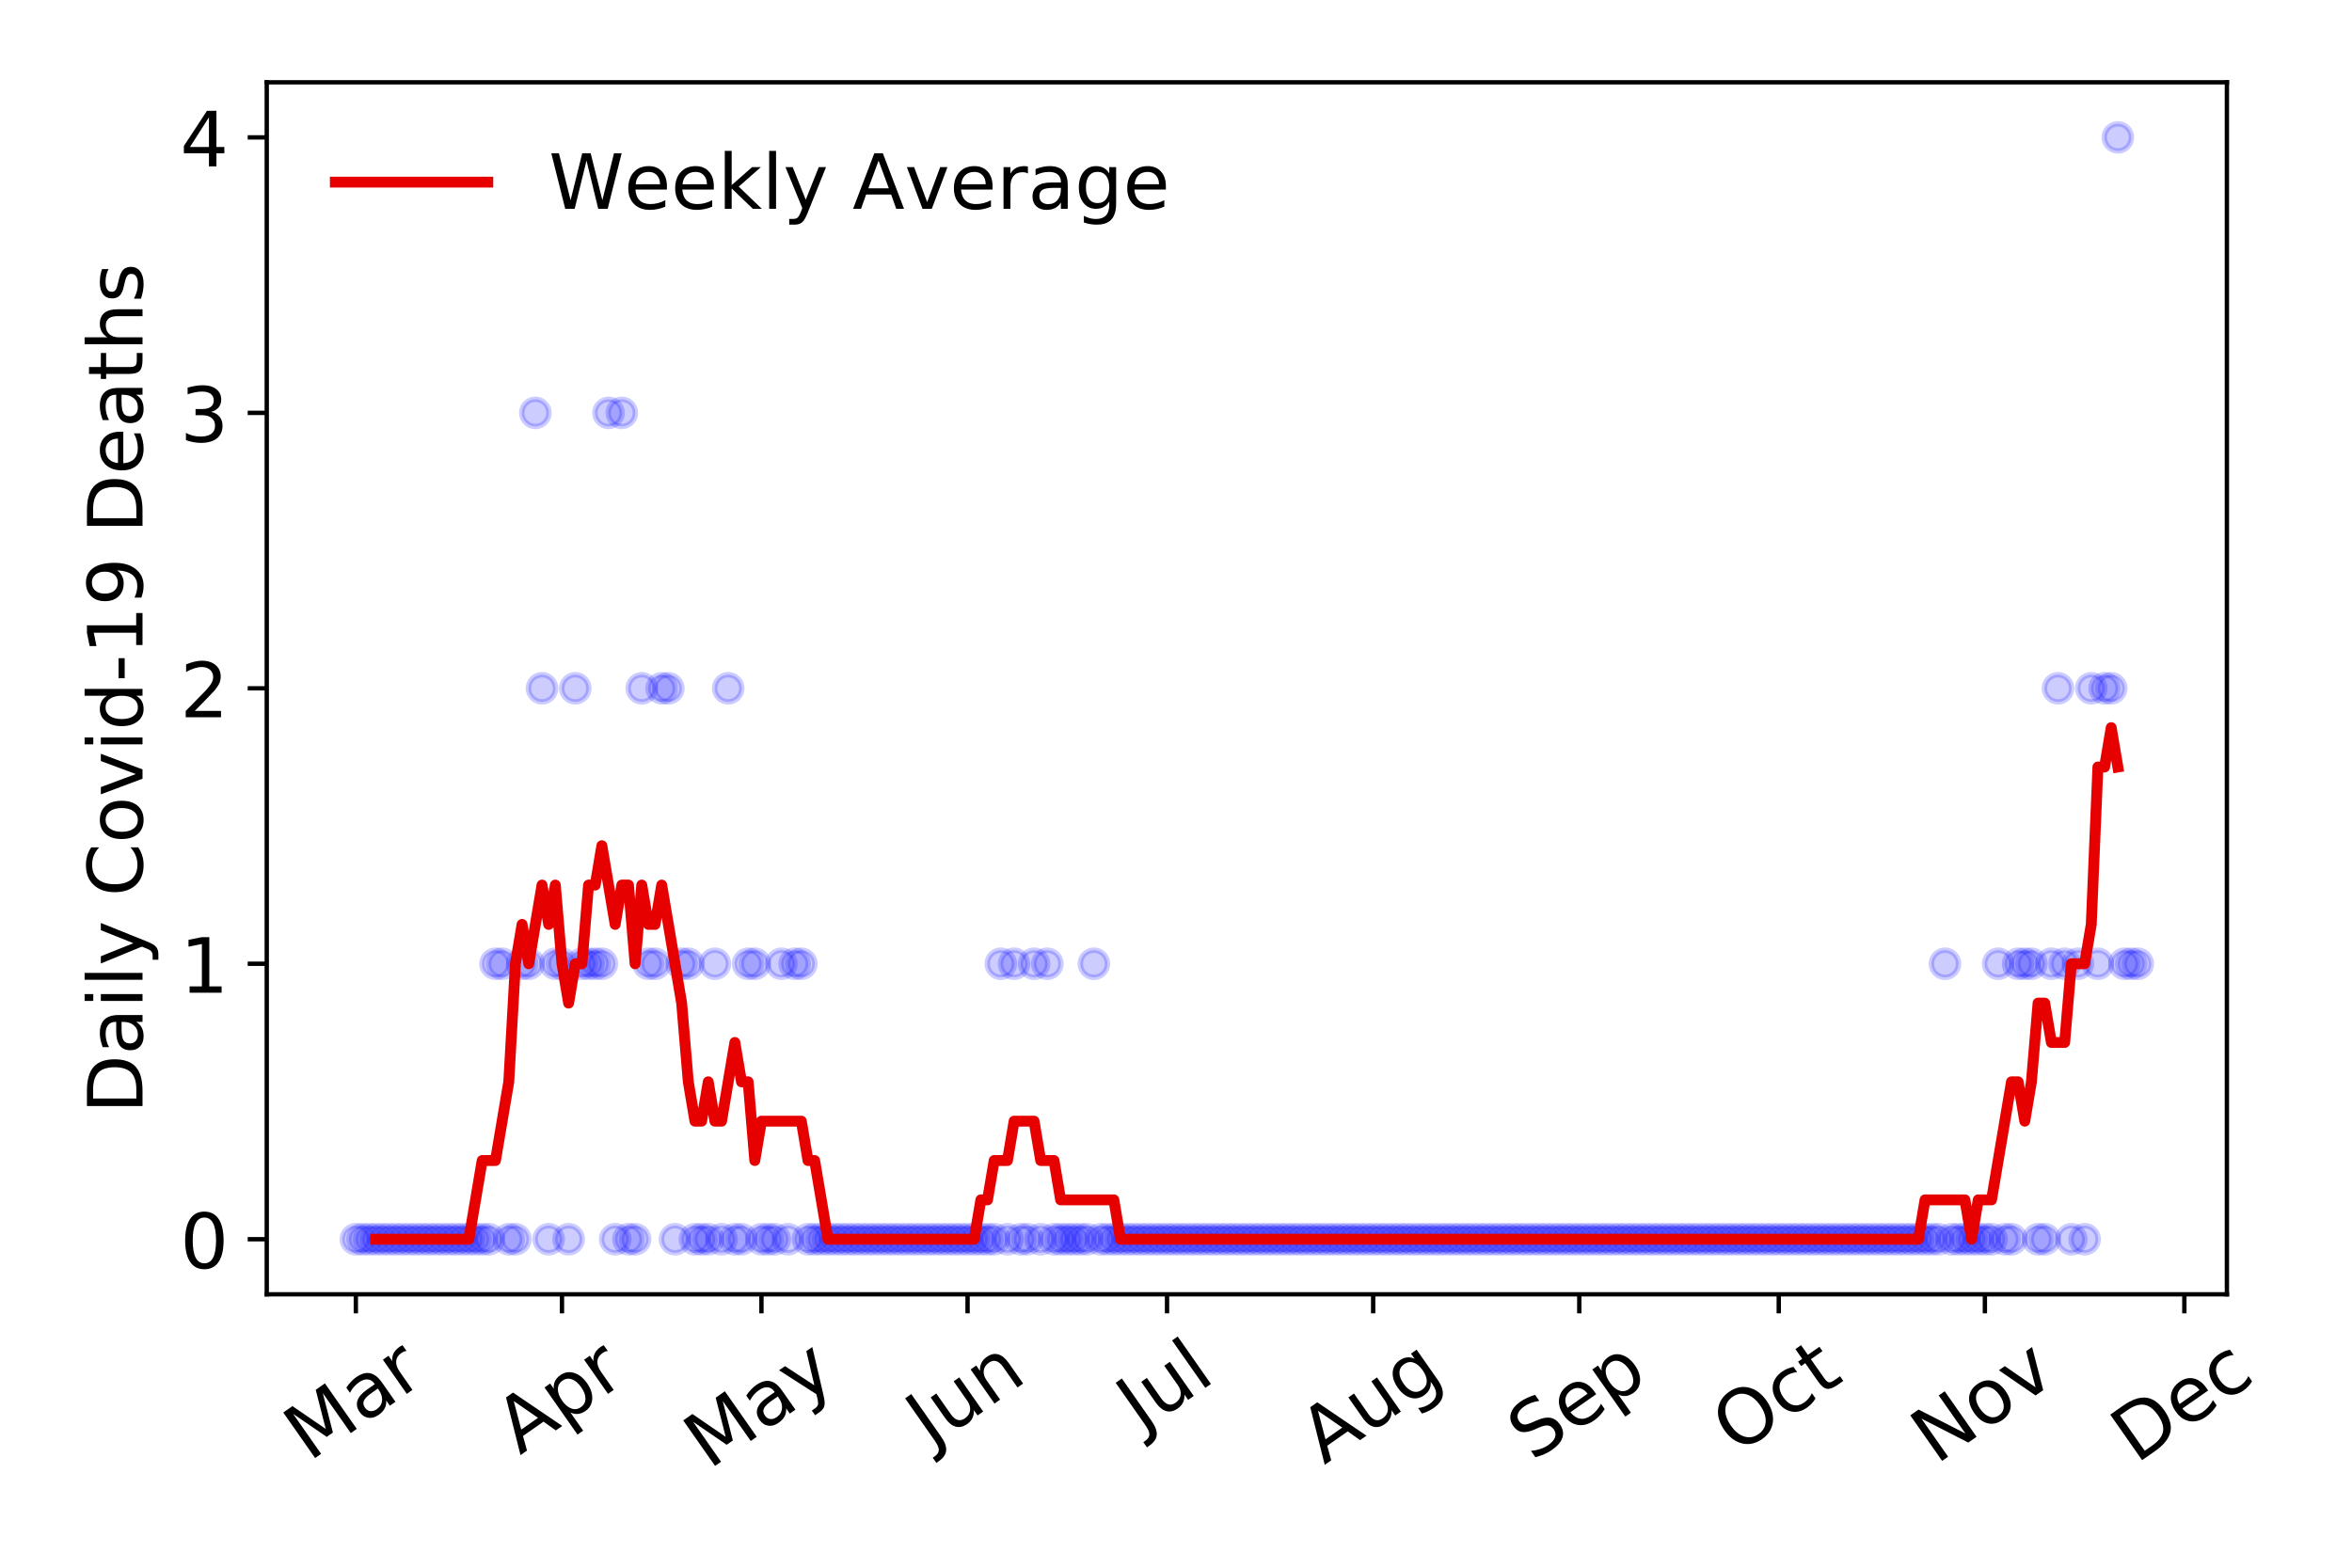 <?xml version="1.0" encoding="utf-8" standalone="no"?>
<!DOCTYPE svg PUBLIC "-//W3C//DTD SVG 1.1//EN"
  "http://www.w3.org/Graphics/SVG/1.1/DTD/svg11.dtd">
<!-- Created with matplotlib (https://matplotlib.org/) -->
<svg height="288pt" version="1.1" viewBox="0 0 432 288" width="432pt" xmlns="http://www.w3.org/2000/svg" xmlns:xlink="http://www.w3.org/1999/xlink">
 <defs>
  <style type="text/css">
*{stroke-linecap:butt;stroke-linejoin:round;}
  </style>
 </defs>
 <g id="figure_1">
  <g id="patch_1">
   <path d="M 0 288 
L 432 288 
L 432 0 
L 0 0 
z
" style="fill:#ffffff;"/>
  </g>
  <g id="axes_1">
   <g id="patch_2">
    <path d="M 48.995 237.778 
L 409.024 237.778 
L 409.024 15.12 
L 48.995 15.12 
z
" style="fill:#ffffff;"/>
   </g>
   <g id="matplotlib.axis_1">
    <g id="xtick_1">
     <g id="line2d_1">
      <defs>
       <path d="M 0 0 
L 0 3.5 
" id="m2cd8bec0ce" style="stroke:#000000;stroke-width:0.8;"/>
      </defs>
      <g>
       <use style="stroke:#000000;stroke-width:0.8;" x="65.36" xlink:href="#m2cd8bec0ce" y="237.778"/>
      </g>
     </g>
     <g id="text_1">
      <!-- Mar -->
      <defs>
       <path d="M 9.812 72.906 
L 24.516 72.906 
L 43.109 23.297 
L 61.812 72.906 
L 76.516 72.906 
L 76.516 0 
L 66.891 0 
L 66.891 64.016 
L 48.094 14.016 
L 38.188 14.016 
L 19.391 64.016 
L 19.391 0 
L 9.812 0 
z
" id="DejaVuSans-77"/>
       <path d="M 34.281 27.484 
Q 23.391 27.484 19.188 25 
Q 14.984 22.516 14.984 16.5 
Q 14.984 11.719 18.141 8.906 
Q 21.297 6.109 26.703 6.109 
Q 34.188 6.109 38.703 11.406 
Q 43.219 16.703 43.219 25.484 
L 43.219 27.484 
z
M 52.203 31.203 
L 52.203 0 
L 43.219 0 
L 43.219 8.297 
Q 40.141 3.328 35.547 0.953 
Q 30.953 -1.422 24.312 -1.422 
Q 15.922 -1.422 10.953 3.297 
Q 6 8.016 6 15.922 
Q 6 25.141 12.172 29.828 
Q 18.359 34.516 30.609 34.516 
L 43.219 34.516 
L 43.219 35.406 
Q 43.219 41.609 39.141 45 
Q 35.062 48.391 27.688 48.391 
Q 23 48.391 18.547 47.266 
Q 14.109 46.141 10.016 43.891 
L 10.016 52.203 
Q 14.938 54.109 19.578 55.047 
Q 24.219 56 28.609 56 
Q 40.484 56 46.344 49.844 
Q 52.203 43.703 52.203 31.203 
z
" id="DejaVuSans-97"/>
       <path d="M 41.109 46.297 
Q 39.594 47.172 37.812 47.578 
Q 36.031 48 33.891 48 
Q 26.266 48 22.188 43.047 
Q 18.109 38.094 18.109 28.812 
L 18.109 0 
L 9.078 0 
L 9.078 54.688 
L 18.109 54.688 
L 18.109 46.188 
Q 20.953 51.172 25.484 53.578 
Q 30.031 56 36.531 56 
Q 37.453 56 38.578 55.875 
Q 39.703 55.766 41.062 55.516 
z
" id="DejaVuSans-114"/>
      </defs>
      <g transform="translate(56.757 268.643)rotate(-35)scale(0.14 -0.14)">
       <use xlink:href="#DejaVuSans-77"/>
       <use x="86.279" xlink:href="#DejaVuSans-97"/>
       <use x="147.559" xlink:href="#DejaVuSans-114"/>
      </g>
     </g>
    </g>
    <g id="xtick_2">
     <g id="line2d_2">
      <g>
       <use style="stroke:#000000;stroke-width:0.8;" x="103.219" xlink:href="#m2cd8bec0ce" y="237.778"/>
      </g>
     </g>
     <g id="text_2">
      <!-- Apr -->
      <defs>
       <path d="M 34.188 63.188 
L 20.797 26.906 
L 47.609 26.906 
z
M 28.609 72.906 
L 39.797 72.906 
L 67.578 0 
L 57.328 0 
L 50.688 18.703 
L 17.828 18.703 
L 11.188 0 
L 0.781 0 
z
" id="DejaVuSans-65"/>
       <path d="M 18.109 8.203 
L 18.109 -20.797 
L 9.078 -20.797 
L 9.078 54.688 
L 18.109 54.688 
L 18.109 46.391 
Q 20.953 51.266 25.266 53.625 
Q 29.594 56 35.594 56 
Q 45.562 56 51.781 48.094 
Q 58.016 40.188 58.016 27.297 
Q 58.016 14.406 51.781 6.484 
Q 45.562 -1.422 35.594 -1.422 
Q 29.594 -1.422 25.266 0.953 
Q 20.953 3.328 18.109 8.203 
z
M 48.688 27.297 
Q 48.688 37.203 44.609 42.844 
Q 40.531 48.484 33.406 48.484 
Q 26.266 48.484 22.188 42.844 
Q 18.109 37.203 18.109 27.297 
Q 18.109 17.391 22.188 11.75 
Q 26.266 6.109 33.406 6.109 
Q 40.531 6.109 44.609 11.75 
Q 48.688 17.391 48.688 27.297 
z
" id="DejaVuSans-112"/>
      </defs>
      <g transform="translate(95.515 267.384)rotate(-35)scale(0.14 -0.14)">
       <use xlink:href="#DejaVuSans-65"/>
       <use x="68.408" xlink:href="#DejaVuSans-112"/>
       <use x="131.885" xlink:href="#DejaVuSans-114"/>
      </g>
     </g>
    </g>
    <g id="xtick_3">
     <g id="line2d_3">
      <g>
       <use style="stroke:#000000;stroke-width:0.8;" x="139.857" xlink:href="#m2cd8bec0ce" y="237.778"/>
      </g>
     </g>
     <g id="text_3">
      <!-- May -->
      <defs>
       <path d="M 32.172 -5.078 
Q 28.375 -14.844 24.75 -17.812 
Q 21.141 -20.797 15.094 -20.797 
L 7.906 -20.797 
L 7.906 -13.281 
L 13.188 -13.281 
Q 16.891 -13.281 18.938 -11.516 
Q 21 -9.766 23.484 -3.219 
L 25.094 0.875 
L 2.984 54.688 
L 12.5 54.688 
L 29.594 11.922 
L 46.688 54.688 
L 56.203 54.688 
z
" id="DejaVuSans-121"/>
      </defs>
      <g transform="translate(130.218 270.094)rotate(-35)scale(0.14 -0.14)">
       <use xlink:href="#DejaVuSans-77"/>
       <use x="86.279" xlink:href="#DejaVuSans-97"/>
       <use x="147.559" xlink:href="#DejaVuSans-121"/>
      </g>
     </g>
    </g>
    <g id="xtick_4">
     <g id="line2d_4">
      <g>
       <use style="stroke:#000000;stroke-width:0.8;" x="177.716" xlink:href="#m2cd8bec0ce" y="237.778"/>
      </g>
     </g>
     <g id="text_4">
      <!-- Jun -->
      <defs>
       <path d="M 9.812 72.906 
L 19.672 72.906 
L 19.672 5.078 
Q 19.672 -8.109 14.672 -14.062 
Q 9.672 -20.016 -1.422 -20.016 
L -5.172 -20.016 
L -5.172 -11.719 
L -2.094 -11.719 
Q 4.438 -11.719 7.125 -8.047 
Q 9.812 -4.391 9.812 5.078 
z
" id="DejaVuSans-74"/>
       <path d="M 8.5 21.578 
L 8.5 54.688 
L 17.484 54.688 
L 17.484 21.922 
Q 17.484 14.156 20.5 10.266 
Q 23.531 6.391 29.594 6.391 
Q 36.859 6.391 41.078 11.031 
Q 45.312 15.672 45.312 23.688 
L 45.312 54.688 
L 54.297 54.688 
L 54.297 0 
L 45.312 0 
L 45.312 8.406 
Q 42.047 3.422 37.719 1 
Q 33.406 -1.422 27.688 -1.422 
Q 18.266 -1.422 13.375 4.438 
Q 8.5 10.297 8.5 21.578 
z
M 31.109 56 
z
" id="DejaVuSans-117"/>
       <path d="M 54.891 33.016 
L 54.891 0 
L 45.906 0 
L 45.906 32.719 
Q 45.906 40.484 42.875 44.328 
Q 39.844 48.188 33.797 48.188 
Q 26.516 48.188 22.312 43.547 
Q 18.109 38.922 18.109 30.906 
L 18.109 0 
L 9.078 0 
L 9.078 54.688 
L 18.109 54.688 
L 18.109 46.188 
Q 21.344 51.125 25.703 53.562 
Q 30.078 56 35.797 56 
Q 45.219 56 50.047 50.172 
Q 54.891 44.344 54.891 33.016 
z
" id="DejaVuSans-110"/>
      </defs>
      <g transform="translate(170.973 266.039)rotate(-35)scale(0.14 -0.14)">
       <use xlink:href="#DejaVuSans-74"/>
       <use x="29.492" xlink:href="#DejaVuSans-117"/>
       <use x="92.871" xlink:href="#DejaVuSans-110"/>
      </g>
     </g>
    </g>
    <g id="xtick_5">
     <g id="line2d_5">
      <g>
       <use style="stroke:#000000;stroke-width:0.8;" x="214.354" xlink:href="#m2cd8bec0ce" y="237.778"/>
      </g>
     </g>
     <g id="text_5">
      <!-- Jul -->
      <defs>
       <path d="M 9.422 75.984 
L 18.406 75.984 
L 18.406 0 
L 9.422 0 
z
" id="DejaVuSans-108"/>
      </defs>
      <g transform="translate(209.651 263.181)rotate(-35)scale(0.14 -0.14)">
       <use xlink:href="#DejaVuSans-74"/>
       <use x="29.492" xlink:href="#DejaVuSans-117"/>
       <use x="92.871" xlink:href="#DejaVuSans-108"/>
      </g>
     </g>
    </g>
    <g id="xtick_6">
     <g id="line2d_6">
      <g>
       <use style="stroke:#000000;stroke-width:0.8;" x="252.213" xlink:href="#m2cd8bec0ce" y="237.778"/>
      </g>
     </g>
     <g id="text_6">
      <!-- Aug -->
      <defs>
       <path d="M 45.406 27.984 
Q 45.406 37.75 41.375 43.109 
Q 37.359 48.484 30.078 48.484 
Q 22.859 48.484 18.828 43.109 
Q 14.797 37.75 14.797 27.984 
Q 14.797 18.266 18.828 12.891 
Q 22.859 7.516 30.078 7.516 
Q 37.359 7.516 41.375 12.891 
Q 45.406 18.266 45.406 27.984 
z
M 54.391 6.781 
Q 54.391 -7.172 48.188 -13.984 
Q 42 -20.797 29.203 -20.797 
Q 24.469 -20.797 20.266 -20.094 
Q 16.062 -19.391 12.109 -17.922 
L 12.109 -9.188 
Q 16.062 -11.328 19.922 -12.344 
Q 23.781 -13.375 27.781 -13.375 
Q 36.625 -13.375 41.016 -8.766 
Q 45.406 -4.156 45.406 5.172 
L 45.406 9.625 
Q 42.625 4.781 38.281 2.391 
Q 33.938 0 27.875 0 
Q 17.828 0 11.672 7.656 
Q 5.516 15.328 5.516 27.984 
Q 5.516 40.672 11.672 48.328 
Q 17.828 56 27.875 56 
Q 33.938 56 38.281 53.609 
Q 42.625 51.219 45.406 46.391 
L 45.406 54.688 
L 54.391 54.688 
z
" id="DejaVuSans-103"/>
      </defs>
      <g transform="translate(243.232 269.172)rotate(-35)scale(0.14 -0.14)">
       <use xlink:href="#DejaVuSans-65"/>
       <use x="68.408" xlink:href="#DejaVuSans-117"/>
       <use x="131.787" xlink:href="#DejaVuSans-103"/>
      </g>
     </g>
    </g>
    <g id="xtick_7">
     <g id="line2d_7">
      <g>
       <use style="stroke:#000000;stroke-width:0.8;" x="290.072" xlink:href="#m2cd8bec0ce" y="237.778"/>
      </g>
     </g>
     <g id="text_7">
      <!-- Sep -->
      <defs>
       <path d="M 53.516 70.516 
L 53.516 60.891 
Q 47.906 63.578 42.922 64.891 
Q 37.938 66.219 33.297 66.219 
Q 25.25 66.219 20.875 63.094 
Q 16.5 59.969 16.5 54.203 
Q 16.5 49.359 19.406 46.891 
Q 22.312 44.438 30.422 42.922 
L 36.375 41.703 
Q 47.406 39.594 52.656 34.297 
Q 57.906 29 57.906 20.125 
Q 57.906 9.516 50.797 4.047 
Q 43.703 -1.422 29.984 -1.422 
Q 24.812 -1.422 18.969 -0.25 
Q 13.141 0.922 6.891 3.219 
L 6.891 13.375 
Q 12.891 10.016 18.656 8.297 
Q 24.422 6.594 29.984 6.594 
Q 38.422 6.594 43.016 9.906 
Q 47.609 13.234 47.609 19.391 
Q 47.609 24.75 44.312 27.781 
Q 41.016 30.812 33.5 32.328 
L 27.484 33.5 
Q 16.453 35.688 11.516 40.375 
Q 6.594 45.062 6.594 53.422 
Q 6.594 63.094 13.406 68.656 
Q 20.219 74.219 32.172 74.219 
Q 37.312 74.219 42.625 73.281 
Q 47.953 72.359 53.516 70.516 
z
" id="DejaVuSans-83"/>
       <path d="M 56.203 29.594 
L 56.203 25.203 
L 14.891 25.203 
Q 15.484 15.922 20.484 11.062 
Q 25.484 6.203 34.422 6.203 
Q 39.594 6.203 44.453 7.469 
Q 49.312 8.734 54.109 11.281 
L 54.109 2.781 
Q 49.266 0.734 44.188 -0.344 
Q 39.109 -1.422 33.891 -1.422 
Q 20.797 -1.422 13.156 6.188 
Q 5.516 13.812 5.516 26.812 
Q 5.516 40.234 12.766 48.109 
Q 20.016 56 32.328 56 
Q 43.359 56 49.781 48.891 
Q 56.203 41.797 56.203 29.594 
z
M 47.219 32.234 
Q 47.125 39.594 43.094 43.984 
Q 39.062 48.391 32.422 48.391 
Q 24.906 48.391 20.391 44.141 
Q 15.875 39.891 15.188 32.172 
z
" id="DejaVuSans-101"/>
      </defs>
      <g transform="translate(281.48 268.629)rotate(-35)scale(0.14 -0.14)">
       <use xlink:href="#DejaVuSans-83"/>
       <use x="63.477" xlink:href="#DejaVuSans-101"/>
       <use x="125" xlink:href="#DejaVuSans-112"/>
      </g>
     </g>
    </g>
    <g id="xtick_8">
     <g id="line2d_8">
      <g>
       <use style="stroke:#000000;stroke-width:0.8;" x="326.71" xlink:href="#m2cd8bec0ce" y="237.778"/>
      </g>
     </g>
     <g id="text_8">
      <!-- Oct -->
      <defs>
       <path d="M 39.406 66.219 
Q 28.656 66.219 22.328 58.203 
Q 16.016 50.203 16.016 36.375 
Q 16.016 22.609 22.328 14.594 
Q 28.656 6.594 39.406 6.594 
Q 50.141 6.594 56.422 14.594 
Q 62.703 22.609 62.703 36.375 
Q 62.703 50.203 56.422 58.203 
Q 50.141 66.219 39.406 66.219 
z
M 39.406 74.219 
Q 54.734 74.219 63.906 63.938 
Q 73.094 53.656 73.094 36.375 
Q 73.094 19.141 63.906 8.859 
Q 54.734 -1.422 39.406 -1.422 
Q 24.031 -1.422 14.812 8.828 
Q 5.609 19.094 5.609 36.375 
Q 5.609 53.656 14.812 63.938 
Q 24.031 74.219 39.406 74.219 
z
" id="DejaVuSans-79"/>
       <path d="M 48.781 52.594 
L 48.781 44.188 
Q 44.969 46.297 41.141 47.344 
Q 37.312 48.391 33.406 48.391 
Q 24.656 48.391 19.812 42.844 
Q 14.984 37.312 14.984 27.297 
Q 14.984 17.281 19.812 11.734 
Q 24.656 6.203 33.406 6.203 
Q 37.312 6.203 41.141 7.25 
Q 44.969 8.297 48.781 10.406 
L 48.781 2.094 
Q 45.016 0.344 40.984 -0.531 
Q 36.969 -1.422 32.422 -1.422 
Q 20.062 -1.422 12.781 6.344 
Q 5.516 14.109 5.516 27.297 
Q 5.516 40.672 12.859 48.328 
Q 20.219 56 33.016 56 
Q 37.156 56 41.109 55.141 
Q 45.062 54.297 48.781 52.594 
z
" id="DejaVuSans-99"/>
       <path d="M 18.312 70.219 
L 18.312 54.688 
L 36.812 54.688 
L 36.812 47.703 
L 18.312 47.703 
L 18.312 18.016 
Q 18.312 11.328 20.141 9.422 
Q 21.969 7.516 27.594 7.516 
L 36.812 7.516 
L 36.812 0 
L 27.594 0 
Q 17.188 0 13.234 3.875 
Q 9.281 7.766 9.281 18.016 
L 9.281 47.703 
L 2.688 47.703 
L 2.688 54.688 
L 9.281 54.688 
L 9.281 70.219 
z
" id="DejaVuSans-116"/>
      </defs>
      <g transform="translate(319.012 267.377)rotate(-35)scale(0.14 -0.14)">
       <use xlink:href="#DejaVuSans-79"/>
       <use x="78.711" xlink:href="#DejaVuSans-99"/>
       <use x="133.691" xlink:href="#DejaVuSans-116"/>
      </g>
     </g>
    </g>
    <g id="xtick_9">
     <g id="line2d_9">
      <g>
       <use style="stroke:#000000;stroke-width:0.8;" x="364.57" xlink:href="#m2cd8bec0ce" y="237.778"/>
      </g>
     </g>
     <g id="text_9">
      <!-- Nov -->
      <defs>
       <path d="M 9.812 72.906 
L 23.094 72.906 
L 55.422 11.922 
L 55.422 72.906 
L 64.984 72.906 
L 64.984 0 
L 51.703 0 
L 19.391 60.984 
L 19.391 0 
L 9.812 0 
z
" id="DejaVuSans-78"/>
       <path d="M 30.609 48.391 
Q 23.391 48.391 19.188 42.75 
Q 14.984 37.109 14.984 27.297 
Q 14.984 17.484 19.156 11.844 
Q 23.344 6.203 30.609 6.203 
Q 37.797 6.203 41.984 11.859 
Q 46.188 17.531 46.188 27.297 
Q 46.188 37.016 41.984 42.703 
Q 37.797 48.391 30.609 48.391 
z
M 30.609 56 
Q 42.328 56 49.016 48.375 
Q 55.719 40.766 55.719 27.297 
Q 55.719 13.875 49.016 6.219 
Q 42.328 -1.422 30.609 -1.422 
Q 18.844 -1.422 12.172 6.219 
Q 5.516 13.875 5.516 27.297 
Q 5.516 40.766 12.172 48.375 
Q 18.844 56 30.609 56 
z
" id="DejaVuSans-111"/>
       <path d="M 2.984 54.688 
L 12.5 54.688 
L 29.594 8.797 
L 46.688 54.688 
L 56.203 54.688 
L 35.688 0 
L 23.484 0 
z
" id="DejaVuSans-118"/>
      </defs>
      <g transform="translate(355.593 269.166)rotate(-35)scale(0.14 -0.14)">
       <use xlink:href="#DejaVuSans-78"/>
       <use x="74.805" xlink:href="#DejaVuSans-111"/>
       <use x="135.986" xlink:href="#DejaVuSans-118"/>
      </g>
     </g>
    </g>
    <g id="xtick_10">
     <g id="line2d_10">
      <g>
       <use style="stroke:#000000;stroke-width:0.8;" x="401.208" xlink:href="#m2cd8bec0ce" y="237.778"/>
      </g>
     </g>
     <g id="text_10">
      <!-- Dec -->
      <defs>
       <path d="M 19.672 64.797 
L 19.672 8.109 
L 31.594 8.109 
Q 46.688 8.109 53.688 14.938 
Q 60.688 21.781 60.688 36.531 
Q 60.688 51.172 53.688 57.984 
Q 46.688 64.797 31.594 64.797 
z
M 9.812 72.906 
L 30.078 72.906 
Q 51.266 72.906 61.172 64.094 
Q 71.094 55.281 71.094 36.531 
Q 71.094 17.672 61.125 8.828 
Q 51.172 0 30.078 0 
L 9.812 0 
z
" id="DejaVuSans-68"/>
      </defs>
      <g transform="translate(392.327 269.032)rotate(-35)scale(0.14 -0.14)">
       <use xlink:href="#DejaVuSans-68"/>
       <use x="77.002" xlink:href="#DejaVuSans-101"/>
       <use x="138.525" xlink:href="#DejaVuSans-99"/>
      </g>
     </g>
    </g>
   </g>
   <g id="matplotlib.axis_2">
    <g id="ytick_1">
     <g id="line2d_11">
      <defs>
       <path d="M 0 0 
L -3.5 0 
" id="m3294432cc3" style="stroke:#000000;stroke-width:0.8;"/>
      </defs>
      <g>
       <use style="stroke:#000000;stroke-width:0.8;" x="48.995" xlink:href="#m3294432cc3" y="227.657"/>
      </g>
     </g>
     <g id="text_11">
      <!-- 0 -->
      <defs>
       <path d="M 31.781 66.406 
Q 24.172 66.406 20.328 58.906 
Q 16.5 51.422 16.5 36.375 
Q 16.5 21.391 20.328 13.891 
Q 24.172 6.391 31.781 6.391 
Q 39.453 6.391 43.281 13.891 
Q 47.125 21.391 47.125 36.375 
Q 47.125 51.422 43.281 58.906 
Q 39.453 66.406 31.781 66.406 
z
M 31.781 74.219 
Q 44.047 74.219 50.516 64.516 
Q 56.984 54.828 56.984 36.375 
Q 56.984 17.969 50.516 8.266 
Q 44.047 -1.422 31.781 -1.422 
Q 19.531 -1.422 13.062 8.266 
Q 6.594 17.969 6.594 36.375 
Q 6.594 54.828 13.062 64.516 
Q 19.531 74.219 31.781 74.219 
z
" id="DejaVuSans-48"/>
      </defs>
      <g transform="translate(33.087 232.976)scale(0.14 -0.14)">
       <use xlink:href="#DejaVuSans-48"/>
      </g>
     </g>
    </g>
    <g id="ytick_2">
     <g id="line2d_12">
      <g>
       <use style="stroke:#000000;stroke-width:0.8;" x="48.995" xlink:href="#m3294432cc3" y="177.053"/>
      </g>
     </g>
     <g id="text_12">
      <!-- 1 -->
      <defs>
       <path d="M 12.406 8.297 
L 28.516 8.297 
L 28.516 63.922 
L 10.984 60.406 
L 10.984 69.391 
L 28.422 72.906 
L 38.281 72.906 
L 38.281 8.297 
L 54.391 8.297 
L 54.391 0 
L 12.406 0 
z
" id="DejaVuSans-49"/>
      </defs>
      <g transform="translate(33.087 182.372)scale(0.14 -0.14)">
       <use xlink:href="#DejaVuSans-49"/>
      </g>
     </g>
    </g>
    <g id="ytick_3">
     <g id="line2d_13">
      <g>
       <use style="stroke:#000000;stroke-width:0.8;" x="48.995" xlink:href="#m3294432cc3" y="126.449"/>
      </g>
     </g>
     <g id="text_13">
      <!-- 2 -->
      <defs>
       <path d="M 19.188 8.297 
L 53.609 8.297 
L 53.609 0 
L 7.328 0 
L 7.328 8.297 
Q 12.938 14.109 22.625 23.891 
Q 32.328 33.688 34.812 36.531 
Q 39.547 41.844 41.422 45.531 
Q 43.312 49.219 43.312 52.781 
Q 43.312 58.594 39.234 62.25 
Q 35.156 65.922 28.609 65.922 
Q 23.969 65.922 18.812 64.312 
Q 13.672 62.703 7.812 59.422 
L 7.812 69.391 
Q 13.766 71.781 18.938 73 
Q 24.125 74.219 28.422 74.219 
Q 39.75 74.219 46.484 68.547 
Q 53.219 62.891 53.219 53.422 
Q 53.219 48.922 51.531 44.891 
Q 49.859 40.875 45.406 35.406 
Q 44.188 33.984 37.641 27.219 
Q 31.109 20.453 19.188 8.297 
z
" id="DejaVuSans-50"/>
      </defs>
      <g transform="translate(33.087 131.768)scale(0.14 -0.14)">
       <use xlink:href="#DejaVuSans-50"/>
      </g>
     </g>
    </g>
    <g id="ytick_4">
     <g id="line2d_14">
      <g>
       <use style="stroke:#000000;stroke-width:0.8;" x="48.995" xlink:href="#m3294432cc3" y="75.845"/>
      </g>
     </g>
     <g id="text_14">
      <!-- 3 -->
      <defs>
       <path d="M 40.578 39.312 
Q 47.656 37.797 51.625 33 
Q 55.609 28.219 55.609 21.188 
Q 55.609 10.406 48.188 4.484 
Q 40.766 -1.422 27.094 -1.422 
Q 22.516 -1.422 17.656 -0.516 
Q 12.797 0.391 7.625 2.203 
L 7.625 11.719 
Q 11.719 9.328 16.594 8.109 
Q 21.484 6.891 26.812 6.891 
Q 36.078 6.891 40.938 10.547 
Q 45.797 14.203 45.797 21.188 
Q 45.797 27.641 41.281 31.266 
Q 36.766 34.906 28.719 34.906 
L 20.219 34.906 
L 20.219 43.016 
L 29.109 43.016 
Q 36.375 43.016 40.234 45.922 
Q 44.094 48.828 44.094 54.297 
Q 44.094 59.906 40.109 62.906 
Q 36.141 65.922 28.719 65.922 
Q 24.656 65.922 20.016 65.031 
Q 15.375 64.156 9.812 62.312 
L 9.812 71.094 
Q 15.438 72.656 20.344 73.438 
Q 25.25 74.219 29.594 74.219 
Q 40.828 74.219 47.359 69.109 
Q 53.906 64.016 53.906 55.328 
Q 53.906 49.266 50.438 45.094 
Q 46.969 40.922 40.578 39.312 
z
" id="DejaVuSans-51"/>
      </defs>
      <g transform="translate(33.087 81.164)scale(0.14 -0.14)">
       <use xlink:href="#DejaVuSans-51"/>
      </g>
     </g>
    </g>
    <g id="ytick_5">
     <g id="line2d_15">
      <g>
       <use style="stroke:#000000;stroke-width:0.8;" x="48.995" xlink:href="#m3294432cc3" y="25.241"/>
      </g>
     </g>
     <g id="text_15">
      <!-- 4 -->
      <defs>
       <path d="M 37.797 64.312 
L 12.891 25.391 
L 37.797 25.391 
z
M 35.203 72.906 
L 47.609 72.906 
L 47.609 25.391 
L 58.016 25.391 
L 58.016 17.188 
L 47.609 17.188 
L 47.609 0 
L 37.797 0 
L 37.797 17.188 
L 4.891 17.188 
L 4.891 26.703 
z
" id="DejaVuSans-52"/>
      </defs>
      <g transform="translate(33.087 30.56)scale(0.14 -0.14)">
       <use xlink:href="#DejaVuSans-52"/>
      </g>
     </g>
    </g>
    <g id="text_16">
     <!-- Daily Covid-19 Deaths -->
     <defs>
      <path d="M 9.422 54.688 
L 18.406 54.688 
L 18.406 0 
L 9.422 0 
z
M 9.422 75.984 
L 18.406 75.984 
L 18.406 64.594 
L 9.422 64.594 
z
" id="DejaVuSans-105"/>
      <path id="DejaVuSans-32"/>
      <path d="M 64.406 67.281 
L 64.406 56.891 
Q 59.422 61.531 53.781 63.812 
Q 48.141 66.109 41.797 66.109 
Q 29.297 66.109 22.656 58.469 
Q 16.016 50.828 16.016 36.375 
Q 16.016 21.969 22.656 14.328 
Q 29.297 6.688 41.797 6.688 
Q 48.141 6.688 53.781 8.984 
Q 59.422 11.281 64.406 15.922 
L 64.406 5.609 
Q 59.234 2.094 53.438 0.328 
Q 47.656 -1.422 41.219 -1.422 
Q 24.656 -1.422 15.125 8.703 
Q 5.609 18.844 5.609 36.375 
Q 5.609 53.953 15.125 64.078 
Q 24.656 74.219 41.219 74.219 
Q 47.75 74.219 53.531 72.484 
Q 59.328 70.75 64.406 67.281 
z
" id="DejaVuSans-67"/>
      <path d="M 45.406 46.391 
L 45.406 75.984 
L 54.391 75.984 
L 54.391 0 
L 45.406 0 
L 45.406 8.203 
Q 42.578 3.328 38.25 0.953 
Q 33.938 -1.422 27.875 -1.422 
Q 17.969 -1.422 11.734 6.484 
Q 5.516 14.406 5.516 27.297 
Q 5.516 40.188 11.734 48.094 
Q 17.969 56 27.875 56 
Q 33.938 56 38.25 53.625 
Q 42.578 51.266 45.406 46.391 
z
M 14.797 27.297 
Q 14.797 17.391 18.875 11.75 
Q 22.953 6.109 30.078 6.109 
Q 37.203 6.109 41.297 11.75 
Q 45.406 17.391 45.406 27.297 
Q 45.406 37.203 41.297 42.844 
Q 37.203 48.484 30.078 48.484 
Q 22.953 48.484 18.875 42.844 
Q 14.797 37.203 14.797 27.297 
z
" id="DejaVuSans-100"/>
      <path d="M 4.891 31.391 
L 31.203 31.391 
L 31.203 23.391 
L 4.891 23.391 
z
" id="DejaVuSans-45"/>
      <path d="M 10.984 1.516 
L 10.984 10.5 
Q 14.703 8.734 18.5 7.812 
Q 22.312 6.891 25.984 6.891 
Q 35.75 6.891 40.891 13.453 
Q 46.047 20.016 46.781 33.406 
Q 43.953 29.203 39.594 26.953 
Q 35.25 24.703 29.984 24.703 
Q 19.047 24.703 12.672 31.312 
Q 6.297 37.938 6.297 49.422 
Q 6.297 60.641 12.938 67.422 
Q 19.578 74.219 30.609 74.219 
Q 43.266 74.219 49.922 64.516 
Q 56.594 54.828 56.594 36.375 
Q 56.594 19.141 48.406 8.859 
Q 40.234 -1.422 26.422 -1.422 
Q 22.703 -1.422 18.891 -0.688 
Q 15.094 0.047 10.984 1.516 
z
M 30.609 32.422 
Q 37.25 32.422 41.125 36.953 
Q 45.016 41.5 45.016 49.422 
Q 45.016 57.281 41.125 61.844 
Q 37.25 66.406 30.609 66.406 
Q 23.969 66.406 20.094 61.844 
Q 16.219 57.281 16.219 49.422 
Q 16.219 41.5 20.094 36.953 
Q 23.969 32.422 30.609 32.422 
z
" id="DejaVuSans-57"/>
      <path d="M 54.891 33.016 
L 54.891 0 
L 45.906 0 
L 45.906 32.719 
Q 45.906 40.484 42.875 44.328 
Q 39.844 48.188 33.797 48.188 
Q 26.516 48.188 22.312 43.547 
Q 18.109 38.922 18.109 30.906 
L 18.109 0 
L 9.078 0 
L 9.078 75.984 
L 18.109 75.984 
L 18.109 46.188 
Q 21.344 51.125 25.703 53.562 
Q 30.078 56 35.797 56 
Q 45.219 56 50.047 50.172 
Q 54.891 44.344 54.891 33.016 
z
" id="DejaVuSans-104"/>
      <path d="M 44.281 53.078 
L 44.281 44.578 
Q 40.484 46.531 36.375 47.5 
Q 32.281 48.484 27.875 48.484 
Q 21.188 48.484 17.844 46.438 
Q 14.5 44.391 14.5 40.281 
Q 14.5 37.156 16.891 35.375 
Q 19.281 33.594 26.516 31.984 
L 29.594 31.297 
Q 39.156 29.25 43.188 25.516 
Q 47.219 21.781 47.219 15.094 
Q 47.219 7.469 41.188 3.016 
Q 35.156 -1.422 24.609 -1.422 
Q 20.219 -1.422 15.453 -0.562 
Q 10.688 0.297 5.422 2 
L 5.422 11.281 
Q 10.406 8.688 15.234 7.391 
Q 20.062 6.109 24.812 6.109 
Q 31.156 6.109 34.562 8.281 
Q 37.984 10.453 37.984 14.406 
Q 37.984 18.062 35.516 20.016 
Q 33.062 21.969 24.703 23.781 
L 21.578 24.516 
Q 13.234 26.266 9.516 29.906 
Q 5.812 33.547 5.812 39.891 
Q 5.812 47.609 11.281 51.797 
Q 16.75 56 26.812 56 
Q 31.781 56 36.172 55.266 
Q 40.578 54.547 44.281 53.078 
z
" id="DejaVuSans-115"/>
     </defs>
     <g transform="translate(26.176 204.56)rotate(-90)scale(0.14 -0.14)">
      <use xlink:href="#DejaVuSans-68"/>
      <use x="77.002" xlink:href="#DejaVuSans-97"/>
      <use x="138.281" xlink:href="#DejaVuSans-105"/>
      <use x="166.064" xlink:href="#DejaVuSans-108"/>
      <use x="193.848" xlink:href="#DejaVuSans-121"/>
      <use x="253.027" xlink:href="#DejaVuSans-32"/>
      <use x="284.814" xlink:href="#DejaVuSans-67"/>
      <use x="354.639" xlink:href="#DejaVuSans-111"/>
      <use x="415.82" xlink:href="#DejaVuSans-118"/>
      <use x="475" xlink:href="#DejaVuSans-105"/>
      <use x="502.783" xlink:href="#DejaVuSans-100"/>
      <use x="566.26" xlink:href="#DejaVuSans-45"/>
      <use x="602.344" xlink:href="#DejaVuSans-49"/>
      <use x="665.967" xlink:href="#DejaVuSans-57"/>
      <use x="729.59" xlink:href="#DejaVuSans-32"/>
      <use x="761.377" xlink:href="#DejaVuSans-68"/>
      <use x="838.379" xlink:href="#DejaVuSans-101"/>
      <use x="899.902" xlink:href="#DejaVuSans-97"/>
      <use x="961.182" xlink:href="#DejaVuSans-116"/>
      <use x="1000.391" xlink:href="#DejaVuSans-104"/>
      <use x="1063.77" xlink:href="#DejaVuSans-115"/>
     </g>
    </g>
   </g>
   <g id="line2d_16">
    <defs>
     <path d="M 0 2.5 
C 0.663 2.5 1.299 2.237 1.768 1.768 
C 2.237 1.299 2.5 0.663 2.5 0 
C 2.5 -0.663 2.237 -1.299 1.768 -1.768 
C 1.299 -2.237 0.663 -2.5 0 -2.5 
C -0.663 -2.5 -1.299 -2.237 -1.768 -1.768 
C -2.237 -1.299 -2.5 -0.663 -2.5 0 
C -2.5 0.663 -2.237 1.299 -1.768 1.768 
C -1.299 2.237 -0.663 2.5 0 2.5 
z
" id="m40cfd7d31a" style="stroke:#0000ff;stroke-opacity:0.2;"/>
    </defs>
    <g clip-path="url(#p16fea0babe)">
     <use style="fill:#0000ff;fill-opacity:0.2;stroke:#0000ff;stroke-opacity:0.2;" x="65.36" xlink:href="#m40cfd7d31a" y="227.657"/>
     <use style="fill:#0000ff;fill-opacity:0.2;stroke:#0000ff;stroke-opacity:0.2;" x="66.581" xlink:href="#m40cfd7d31a" y="227.657"/>
     <use style="fill:#0000ff;fill-opacity:0.2;stroke:#0000ff;stroke-opacity:0.2;" x="67.802" xlink:href="#m40cfd7d31a" y="227.657"/>
     <use style="fill:#0000ff;fill-opacity:0.2;stroke:#0000ff;stroke-opacity:0.2;" x="69.024" xlink:href="#m40cfd7d31a" y="227.657"/>
     <use style="fill:#0000ff;fill-opacity:0.2;stroke:#0000ff;stroke-opacity:0.2;" x="70.245" xlink:href="#m40cfd7d31a" y="227.657"/>
     <use style="fill:#0000ff;fill-opacity:0.2;stroke:#0000ff;stroke-opacity:0.2;" x="71.466" xlink:href="#m40cfd7d31a" y="227.657"/>
     <use style="fill:#0000ff;fill-opacity:0.2;stroke:#0000ff;stroke-opacity:0.2;" x="72.688" xlink:href="#m40cfd7d31a" y="227.657"/>
     <use style="fill:#0000ff;fill-opacity:0.2;stroke:#0000ff;stroke-opacity:0.2;" x="73.909" xlink:href="#m40cfd7d31a" y="227.657"/>
     <use style="fill:#0000ff;fill-opacity:0.2;stroke:#0000ff;stroke-opacity:0.2;" x="75.13" xlink:href="#m40cfd7d31a" y="227.657"/>
     <use style="fill:#0000ff;fill-opacity:0.2;stroke:#0000ff;stroke-opacity:0.2;" x="76.351" xlink:href="#m40cfd7d31a" y="227.657"/>
     <use style="fill:#0000ff;fill-opacity:0.2;stroke:#0000ff;stroke-opacity:0.2;" x="77.573" xlink:href="#m40cfd7d31a" y="227.657"/>
     <use style="fill:#0000ff;fill-opacity:0.2;stroke:#0000ff;stroke-opacity:0.2;" x="78.794" xlink:href="#m40cfd7d31a" y="227.657"/>
     <use style="fill:#0000ff;fill-opacity:0.2;stroke:#0000ff;stroke-opacity:0.2;" x="80.015" xlink:href="#m40cfd7d31a" y="227.657"/>
     <use style="fill:#0000ff;fill-opacity:0.2;stroke:#0000ff;stroke-opacity:0.2;" x="81.236" xlink:href="#m40cfd7d31a" y="227.657"/>
     <use style="fill:#0000ff;fill-opacity:0.2;stroke:#0000ff;stroke-opacity:0.2;" x="82.458" xlink:href="#m40cfd7d31a" y="227.657"/>
     <use style="fill:#0000ff;fill-opacity:0.2;stroke:#0000ff;stroke-opacity:0.2;" x="83.679" xlink:href="#m40cfd7d31a" y="227.657"/>
     <use style="fill:#0000ff;fill-opacity:0.2;stroke:#0000ff;stroke-opacity:0.2;" x="84.9" xlink:href="#m40cfd7d31a" y="227.657"/>
     <use style="fill:#0000ff;fill-opacity:0.2;stroke:#0000ff;stroke-opacity:0.2;" x="86.121" xlink:href="#m40cfd7d31a" y="227.657"/>
     <use style="fill:#0000ff;fill-opacity:0.2;stroke:#0000ff;stroke-opacity:0.2;" x="87.343" xlink:href="#m40cfd7d31a" y="227.657"/>
     <use style="fill:#0000ff;fill-opacity:0.2;stroke:#0000ff;stroke-opacity:0.2;" x="88.564" xlink:href="#m40cfd7d31a" y="227.657"/>
     <use style="fill:#0000ff;fill-opacity:0.2;stroke:#0000ff;stroke-opacity:0.2;" x="89.785" xlink:href="#m40cfd7d31a" y="227.657"/>
     <use style="fill:#0000ff;fill-opacity:0.2;stroke:#0000ff;stroke-opacity:0.2;" x="91.006" xlink:href="#m40cfd7d31a" y="177.053"/>
     <use style="fill:#0000ff;fill-opacity:0.2;stroke:#0000ff;stroke-opacity:0.2;" x="92.228" xlink:href="#m40cfd7d31a" y="177.053"/>
     <use style="fill:#0000ff;fill-opacity:0.2;stroke:#0000ff;stroke-opacity:0.2;" x="93.449" xlink:href="#m40cfd7d31a" y="227.657"/>
     <use style="fill:#0000ff;fill-opacity:0.2;stroke:#0000ff;stroke-opacity:0.2;" x="94.67" xlink:href="#m40cfd7d31a" y="227.657"/>
     <use style="fill:#0000ff;fill-opacity:0.2;stroke:#0000ff;stroke-opacity:0.2;" x="95.892" xlink:href="#m40cfd7d31a" y="177.053"/>
     <use style="fill:#0000ff;fill-opacity:0.2;stroke:#0000ff;stroke-opacity:0.2;" x="97.113" xlink:href="#m40cfd7d31a" y="177.053"/>
     <use style="fill:#0000ff;fill-opacity:0.2;stroke:#0000ff;stroke-opacity:0.2;" x="98.334" xlink:href="#m40cfd7d31a" y="75.845"/>
     <use style="fill:#0000ff;fill-opacity:0.2;stroke:#0000ff;stroke-opacity:0.2;" x="99.555" xlink:href="#m40cfd7d31a" y="126.449"/>
     <use style="fill:#0000ff;fill-opacity:0.2;stroke:#0000ff;stroke-opacity:0.2;" x="100.777" xlink:href="#m40cfd7d31a" y="227.657"/>
     <use style="fill:#0000ff;fill-opacity:0.2;stroke:#0000ff;stroke-opacity:0.2;" x="101.998" xlink:href="#m40cfd7d31a" y="177.053"/>
     <use style="fill:#0000ff;fill-opacity:0.2;stroke:#0000ff;stroke-opacity:0.2;" x="103.219" xlink:href="#m40cfd7d31a" y="177.053"/>
     <use style="fill:#0000ff;fill-opacity:0.2;stroke:#0000ff;stroke-opacity:0.2;" x="104.44" xlink:href="#m40cfd7d31a" y="227.657"/>
     <use style="fill:#0000ff;fill-opacity:0.2;stroke:#0000ff;stroke-opacity:0.2;" x="105.662" xlink:href="#m40cfd7d31a" y="126.449"/>
     <use style="fill:#0000ff;fill-opacity:0.2;stroke:#0000ff;stroke-opacity:0.2;" x="106.883" xlink:href="#m40cfd7d31a" y="177.053"/>
     <use style="fill:#0000ff;fill-opacity:0.2;stroke:#0000ff;stroke-opacity:0.2;" x="108.104" xlink:href="#m40cfd7d31a" y="177.053"/>
     <use style="fill:#0000ff;fill-opacity:0.2;stroke:#0000ff;stroke-opacity:0.2;" x="109.325" xlink:href="#m40cfd7d31a" y="177.053"/>
     <use style="fill:#0000ff;fill-opacity:0.2;stroke:#0000ff;stroke-opacity:0.2;" x="110.547" xlink:href="#m40cfd7d31a" y="177.053"/>
     <use style="fill:#0000ff;fill-opacity:0.2;stroke:#0000ff;stroke-opacity:0.2;" x="111.768" xlink:href="#m40cfd7d31a" y="75.845"/>
     <use style="fill:#0000ff;fill-opacity:0.2;stroke:#0000ff;stroke-opacity:0.2;" x="112.989" xlink:href="#m40cfd7d31a" y="227.657"/>
     <use style="fill:#0000ff;fill-opacity:0.2;stroke:#0000ff;stroke-opacity:0.2;" x="114.21" xlink:href="#m40cfd7d31a" y="75.845"/>
     <use style="fill:#0000ff;fill-opacity:0.2;stroke:#0000ff;stroke-opacity:0.2;" x="115.432" xlink:href="#m40cfd7d31a" y="227.657"/>
     <use style="fill:#0000ff;fill-opacity:0.2;stroke:#0000ff;stroke-opacity:0.2;" x="116.653" xlink:href="#m40cfd7d31a" y="227.657"/>
     <use style="fill:#0000ff;fill-opacity:0.2;stroke:#0000ff;stroke-opacity:0.2;" x="117.874" xlink:href="#m40cfd7d31a" y="126.449"/>
     <use style="fill:#0000ff;fill-opacity:0.2;stroke:#0000ff;stroke-opacity:0.2;" x="119.096" xlink:href="#m40cfd7d31a" y="177.053"/>
     <use style="fill:#0000ff;fill-opacity:0.2;stroke:#0000ff;stroke-opacity:0.2;" x="120.317" xlink:href="#m40cfd7d31a" y="177.053"/>
     <use style="fill:#0000ff;fill-opacity:0.2;stroke:#0000ff;stroke-opacity:0.2;" x="121.538" xlink:href="#m40cfd7d31a" y="126.449"/>
     <use style="fill:#0000ff;fill-opacity:0.2;stroke:#0000ff;stroke-opacity:0.2;" x="122.759" xlink:href="#m40cfd7d31a" y="126.449"/>
     <use style="fill:#0000ff;fill-opacity:0.2;stroke:#0000ff;stroke-opacity:0.2;" x="123.981" xlink:href="#m40cfd7d31a" y="227.657"/>
     <use style="fill:#0000ff;fill-opacity:0.2;stroke:#0000ff;stroke-opacity:0.2;" x="125.202" xlink:href="#m40cfd7d31a" y="177.053"/>
     <use style="fill:#0000ff;fill-opacity:0.2;stroke:#0000ff;stroke-opacity:0.2;" x="126.423" xlink:href="#m40cfd7d31a" y="177.053"/>
     <use style="fill:#0000ff;fill-opacity:0.2;stroke:#0000ff;stroke-opacity:0.2;" x="127.644" xlink:href="#m40cfd7d31a" y="227.657"/>
     <use style="fill:#0000ff;fill-opacity:0.2;stroke:#0000ff;stroke-opacity:0.2;" x="128.866" xlink:href="#m40cfd7d31a" y="227.657"/>
     <use style="fill:#0000ff;fill-opacity:0.2;stroke:#0000ff;stroke-opacity:0.2;" x="130.087" xlink:href="#m40cfd7d31a" y="227.657"/>
     <use style="fill:#0000ff;fill-opacity:0.2;stroke:#0000ff;stroke-opacity:0.2;" x="131.308" xlink:href="#m40cfd7d31a" y="177.053"/>
     <use style="fill:#0000ff;fill-opacity:0.2;stroke:#0000ff;stroke-opacity:0.2;" x="132.529" xlink:href="#m40cfd7d31a" y="227.657"/>
     <use style="fill:#0000ff;fill-opacity:0.2;stroke:#0000ff;stroke-opacity:0.2;" x="133.751" xlink:href="#m40cfd7d31a" y="126.449"/>
     <use style="fill:#0000ff;fill-opacity:0.2;stroke:#0000ff;stroke-opacity:0.2;" x="134.972" xlink:href="#m40cfd7d31a" y="227.657"/>
     <use style="fill:#0000ff;fill-opacity:0.2;stroke:#0000ff;stroke-opacity:0.2;" x="136.193" xlink:href="#m40cfd7d31a" y="227.657"/>
     <use style="fill:#0000ff;fill-opacity:0.2;stroke:#0000ff;stroke-opacity:0.2;" x="137.415" xlink:href="#m40cfd7d31a" y="177.053"/>
     <use style="fill:#0000ff;fill-opacity:0.2;stroke:#0000ff;stroke-opacity:0.2;" x="138.636" xlink:href="#m40cfd7d31a" y="177.053"/>
     <use style="fill:#0000ff;fill-opacity:0.2;stroke:#0000ff;stroke-opacity:0.2;" x="139.857" xlink:href="#m40cfd7d31a" y="227.657"/>
     <use style="fill:#0000ff;fill-opacity:0.2;stroke:#0000ff;stroke-opacity:0.2;" x="141.078" xlink:href="#m40cfd7d31a" y="227.657"/>
     <use style="fill:#0000ff;fill-opacity:0.2;stroke:#0000ff;stroke-opacity:0.2;" x="142.3" xlink:href="#m40cfd7d31a" y="227.657"/>
     <use style="fill:#0000ff;fill-opacity:0.2;stroke:#0000ff;stroke-opacity:0.2;" x="143.521" xlink:href="#m40cfd7d31a" y="177.053"/>
     <use style="fill:#0000ff;fill-opacity:0.2;stroke:#0000ff;stroke-opacity:0.2;" x="144.742" xlink:href="#m40cfd7d31a" y="227.657"/>
     <use style="fill:#0000ff;fill-opacity:0.2;stroke:#0000ff;stroke-opacity:0.2;" x="145.963" xlink:href="#m40cfd7d31a" y="177.053"/>
     <use style="fill:#0000ff;fill-opacity:0.2;stroke:#0000ff;stroke-opacity:0.2;" x="147.185" xlink:href="#m40cfd7d31a" y="177.053"/>
     <use style="fill:#0000ff;fill-opacity:0.2;stroke:#0000ff;stroke-opacity:0.2;" x="148.406" xlink:href="#m40cfd7d31a" y="227.657"/>
     <use style="fill:#0000ff;fill-opacity:0.2;stroke:#0000ff;stroke-opacity:0.2;" x="149.627" xlink:href="#m40cfd7d31a" y="227.657"/>
     <use style="fill:#0000ff;fill-opacity:0.2;stroke:#0000ff;stroke-opacity:0.2;" x="150.848" xlink:href="#m40cfd7d31a" y="227.657"/>
     <use style="fill:#0000ff;fill-opacity:0.2;stroke:#0000ff;stroke-opacity:0.2;" x="152.07" xlink:href="#m40cfd7d31a" y="227.657"/>
     <use style="fill:#0000ff;fill-opacity:0.2;stroke:#0000ff;stroke-opacity:0.2;" x="153.291" xlink:href="#m40cfd7d31a" y="227.657"/>
     <use style="fill:#0000ff;fill-opacity:0.2;stroke:#0000ff;stroke-opacity:0.2;" x="154.512" xlink:href="#m40cfd7d31a" y="227.657"/>
     <use style="fill:#0000ff;fill-opacity:0.2;stroke:#0000ff;stroke-opacity:0.2;" x="155.733" xlink:href="#m40cfd7d31a" y="227.657"/>
     <use style="fill:#0000ff;fill-opacity:0.2;stroke:#0000ff;stroke-opacity:0.2;" x="156.955" xlink:href="#m40cfd7d31a" y="227.657"/>
     <use style="fill:#0000ff;fill-opacity:0.2;stroke:#0000ff;stroke-opacity:0.2;" x="158.176" xlink:href="#m40cfd7d31a" y="227.657"/>
     <use style="fill:#0000ff;fill-opacity:0.2;stroke:#0000ff;stroke-opacity:0.2;" x="159.397" xlink:href="#m40cfd7d31a" y="227.657"/>
     <use style="fill:#0000ff;fill-opacity:0.2;stroke:#0000ff;stroke-opacity:0.2;" x="160.619" xlink:href="#m40cfd7d31a" y="227.657"/>
     <use style="fill:#0000ff;fill-opacity:0.2;stroke:#0000ff;stroke-opacity:0.2;" x="161.84" xlink:href="#m40cfd7d31a" y="227.657"/>
     <use style="fill:#0000ff;fill-opacity:0.2;stroke:#0000ff;stroke-opacity:0.2;" x="163.061" xlink:href="#m40cfd7d31a" y="227.657"/>
     <use style="fill:#0000ff;fill-opacity:0.2;stroke:#0000ff;stroke-opacity:0.2;" x="164.282" xlink:href="#m40cfd7d31a" y="227.657"/>
     <use style="fill:#0000ff;fill-opacity:0.2;stroke:#0000ff;stroke-opacity:0.2;" x="165.504" xlink:href="#m40cfd7d31a" y="227.657"/>
     <use style="fill:#0000ff;fill-opacity:0.2;stroke:#0000ff;stroke-opacity:0.2;" x="166.725" xlink:href="#m40cfd7d31a" y="227.657"/>
     <use style="fill:#0000ff;fill-opacity:0.2;stroke:#0000ff;stroke-opacity:0.2;" x="167.946" xlink:href="#m40cfd7d31a" y="227.657"/>
     <use style="fill:#0000ff;fill-opacity:0.2;stroke:#0000ff;stroke-opacity:0.2;" x="169.167" xlink:href="#m40cfd7d31a" y="227.657"/>
     <use style="fill:#0000ff;fill-opacity:0.2;stroke:#0000ff;stroke-opacity:0.2;" x="170.389" xlink:href="#m40cfd7d31a" y="227.657"/>
     <use style="fill:#0000ff;fill-opacity:0.2;stroke:#0000ff;stroke-opacity:0.2;" x="171.61" xlink:href="#m40cfd7d31a" y="227.657"/>
     <use style="fill:#0000ff;fill-opacity:0.2;stroke:#0000ff;stroke-opacity:0.2;" x="172.831" xlink:href="#m40cfd7d31a" y="227.657"/>
     <use style="fill:#0000ff;fill-opacity:0.2;stroke:#0000ff;stroke-opacity:0.2;" x="174.052" xlink:href="#m40cfd7d31a" y="227.657"/>
     <use style="fill:#0000ff;fill-opacity:0.2;stroke:#0000ff;stroke-opacity:0.2;" x="175.274" xlink:href="#m40cfd7d31a" y="227.657"/>
     <use style="fill:#0000ff;fill-opacity:0.2;stroke:#0000ff;stroke-opacity:0.2;" x="176.495" xlink:href="#m40cfd7d31a" y="227.657"/>
     <use style="fill:#0000ff;fill-opacity:0.2;stroke:#0000ff;stroke-opacity:0.2;" x="177.716" xlink:href="#m40cfd7d31a" y="227.657"/>
     <use style="fill:#0000ff;fill-opacity:0.2;stroke:#0000ff;stroke-opacity:0.2;" x="178.937" xlink:href="#m40cfd7d31a" y="227.657"/>
     <use style="fill:#0000ff;fill-opacity:0.2;stroke:#0000ff;stroke-opacity:0.2;" x="180.159" xlink:href="#m40cfd7d31a" y="227.657"/>
     <use style="fill:#0000ff;fill-opacity:0.2;stroke:#0000ff;stroke-opacity:0.2;" x="181.38" xlink:href="#m40cfd7d31a" y="227.657"/>
     <use style="fill:#0000ff;fill-opacity:0.2;stroke:#0000ff;stroke-opacity:0.2;" x="182.601" xlink:href="#m40cfd7d31a" y="227.657"/>
     <use style="fill:#0000ff;fill-opacity:0.2;stroke:#0000ff;stroke-opacity:0.2;" x="183.823" xlink:href="#m40cfd7d31a" y="177.053"/>
     <use style="fill:#0000ff;fill-opacity:0.2;stroke:#0000ff;stroke-opacity:0.2;" x="185.044" xlink:href="#m40cfd7d31a" y="227.657"/>
     <use style="fill:#0000ff;fill-opacity:0.2;stroke:#0000ff;stroke-opacity:0.2;" x="186.265" xlink:href="#m40cfd7d31a" y="177.053"/>
     <use style="fill:#0000ff;fill-opacity:0.2;stroke:#0000ff;stroke-opacity:0.2;" x="187.486" xlink:href="#m40cfd7d31a" y="227.657"/>
     <use style="fill:#0000ff;fill-opacity:0.2;stroke:#0000ff;stroke-opacity:0.2;" x="188.708" xlink:href="#m40cfd7d31a" y="227.657"/>
     <use style="fill:#0000ff;fill-opacity:0.2;stroke:#0000ff;stroke-opacity:0.2;" x="189.929" xlink:href="#m40cfd7d31a" y="177.053"/>
     <use style="fill:#0000ff;fill-opacity:0.2;stroke:#0000ff;stroke-opacity:0.2;" x="191.15" xlink:href="#m40cfd7d31a" y="227.657"/>
     <use style="fill:#0000ff;fill-opacity:0.2;stroke:#0000ff;stroke-opacity:0.2;" x="192.371" xlink:href="#m40cfd7d31a" y="177.053"/>
     <use style="fill:#0000ff;fill-opacity:0.2;stroke:#0000ff;stroke-opacity:0.2;" x="193.593" xlink:href="#m40cfd7d31a" y="227.657"/>
     <use style="fill:#0000ff;fill-opacity:0.2;stroke:#0000ff;stroke-opacity:0.2;" x="194.814" xlink:href="#m40cfd7d31a" y="227.657"/>
     <use style="fill:#0000ff;fill-opacity:0.2;stroke:#0000ff;stroke-opacity:0.2;" x="196.035" xlink:href="#m40cfd7d31a" y="227.657"/>
     <use style="fill:#0000ff;fill-opacity:0.2;stroke:#0000ff;stroke-opacity:0.2;" x="197.256" xlink:href="#m40cfd7d31a" y="227.657"/>
     <use style="fill:#0000ff;fill-opacity:0.2;stroke:#0000ff;stroke-opacity:0.2;" x="198.478" xlink:href="#m40cfd7d31a" y="227.657"/>
     <use style="fill:#0000ff;fill-opacity:0.2;stroke:#0000ff;stroke-opacity:0.2;" x="199.699" xlink:href="#m40cfd7d31a" y="227.657"/>
     <use style="fill:#0000ff;fill-opacity:0.2;stroke:#0000ff;stroke-opacity:0.2;" x="200.92" xlink:href="#m40cfd7d31a" y="177.053"/>
     <use style="fill:#0000ff;fill-opacity:0.2;stroke:#0000ff;stroke-opacity:0.2;" x="202.141" xlink:href="#m40cfd7d31a" y="227.657"/>
     <use style="fill:#0000ff;fill-opacity:0.2;stroke:#0000ff;stroke-opacity:0.2;" x="203.363" xlink:href="#m40cfd7d31a" y="227.657"/>
     <use style="fill:#0000ff;fill-opacity:0.2;stroke:#0000ff;stroke-opacity:0.2;" x="204.584" xlink:href="#m40cfd7d31a" y="227.657"/>
     <use style="fill:#0000ff;fill-opacity:0.2;stroke:#0000ff;stroke-opacity:0.2;" x="205.805" xlink:href="#m40cfd7d31a" y="227.657"/>
     <use style="fill:#0000ff;fill-opacity:0.2;stroke:#0000ff;stroke-opacity:0.2;" x="207.027" xlink:href="#m40cfd7d31a" y="227.657"/>
     <use style="fill:#0000ff;fill-opacity:0.2;stroke:#0000ff;stroke-opacity:0.2;" x="208.248" xlink:href="#m40cfd7d31a" y="227.657"/>
     <use style="fill:#0000ff;fill-opacity:0.2;stroke:#0000ff;stroke-opacity:0.2;" x="209.469" xlink:href="#m40cfd7d31a" y="227.657"/>
     <use style="fill:#0000ff;fill-opacity:0.2;stroke:#0000ff;stroke-opacity:0.2;" x="210.69" xlink:href="#m40cfd7d31a" y="227.657"/>
     <use style="fill:#0000ff;fill-opacity:0.2;stroke:#0000ff;stroke-opacity:0.2;" x="211.912" xlink:href="#m40cfd7d31a" y="227.657"/>
     <use style="fill:#0000ff;fill-opacity:0.2;stroke:#0000ff;stroke-opacity:0.2;" x="213.133" xlink:href="#m40cfd7d31a" y="227.657"/>
     <use style="fill:#0000ff;fill-opacity:0.2;stroke:#0000ff;stroke-opacity:0.2;" x="214.354" xlink:href="#m40cfd7d31a" y="227.657"/>
     <use style="fill:#0000ff;fill-opacity:0.2;stroke:#0000ff;stroke-opacity:0.2;" x="215.575" xlink:href="#m40cfd7d31a" y="227.657"/>
     <use style="fill:#0000ff;fill-opacity:0.2;stroke:#0000ff;stroke-opacity:0.2;" x="216.797" xlink:href="#m40cfd7d31a" y="227.657"/>
     <use style="fill:#0000ff;fill-opacity:0.2;stroke:#0000ff;stroke-opacity:0.2;" x="218.018" xlink:href="#m40cfd7d31a" y="227.657"/>
     <use style="fill:#0000ff;fill-opacity:0.2;stroke:#0000ff;stroke-opacity:0.2;" x="219.239" xlink:href="#m40cfd7d31a" y="227.657"/>
     <use style="fill:#0000ff;fill-opacity:0.2;stroke:#0000ff;stroke-opacity:0.2;" x="220.46" xlink:href="#m40cfd7d31a" y="227.657"/>
     <use style="fill:#0000ff;fill-opacity:0.2;stroke:#0000ff;stroke-opacity:0.2;" x="221.682" xlink:href="#m40cfd7d31a" y="227.657"/>
     <use style="fill:#0000ff;fill-opacity:0.2;stroke:#0000ff;stroke-opacity:0.2;" x="222.903" xlink:href="#m40cfd7d31a" y="227.657"/>
     <use style="fill:#0000ff;fill-opacity:0.2;stroke:#0000ff;stroke-opacity:0.2;" x="224.124" xlink:href="#m40cfd7d31a" y="227.657"/>
     <use style="fill:#0000ff;fill-opacity:0.2;stroke:#0000ff;stroke-opacity:0.2;" x="225.346" xlink:href="#m40cfd7d31a" y="227.657"/>
     <use style="fill:#0000ff;fill-opacity:0.2;stroke:#0000ff;stroke-opacity:0.2;" x="226.567" xlink:href="#m40cfd7d31a" y="227.657"/>
     <use style="fill:#0000ff;fill-opacity:0.2;stroke:#0000ff;stroke-opacity:0.2;" x="227.788" xlink:href="#m40cfd7d31a" y="227.657"/>
     <use style="fill:#0000ff;fill-opacity:0.2;stroke:#0000ff;stroke-opacity:0.2;" x="229.009" xlink:href="#m40cfd7d31a" y="227.657"/>
     <use style="fill:#0000ff;fill-opacity:0.2;stroke:#0000ff;stroke-opacity:0.2;" x="230.231" xlink:href="#m40cfd7d31a" y="227.657"/>
     <use style="fill:#0000ff;fill-opacity:0.2;stroke:#0000ff;stroke-opacity:0.2;" x="231.452" xlink:href="#m40cfd7d31a" y="227.657"/>
     <use style="fill:#0000ff;fill-opacity:0.2;stroke:#0000ff;stroke-opacity:0.2;" x="232.673" xlink:href="#m40cfd7d31a" y="227.657"/>
     <use style="fill:#0000ff;fill-opacity:0.2;stroke:#0000ff;stroke-opacity:0.2;" x="233.894" xlink:href="#m40cfd7d31a" y="227.657"/>
     <use style="fill:#0000ff;fill-opacity:0.2;stroke:#0000ff;stroke-opacity:0.2;" x="235.116" xlink:href="#m40cfd7d31a" y="227.657"/>
     <use style="fill:#0000ff;fill-opacity:0.2;stroke:#0000ff;stroke-opacity:0.2;" x="236.337" xlink:href="#m40cfd7d31a" y="227.657"/>
     <use style="fill:#0000ff;fill-opacity:0.2;stroke:#0000ff;stroke-opacity:0.2;" x="237.558" xlink:href="#m40cfd7d31a" y="227.657"/>
     <use style="fill:#0000ff;fill-opacity:0.2;stroke:#0000ff;stroke-opacity:0.2;" x="238.779" xlink:href="#m40cfd7d31a" y="227.657"/>
     <use style="fill:#0000ff;fill-opacity:0.2;stroke:#0000ff;stroke-opacity:0.2;" x="240.001" xlink:href="#m40cfd7d31a" y="227.657"/>
     <use style="fill:#0000ff;fill-opacity:0.2;stroke:#0000ff;stroke-opacity:0.2;" x="241.222" xlink:href="#m40cfd7d31a" y="227.657"/>
     <use style="fill:#0000ff;fill-opacity:0.2;stroke:#0000ff;stroke-opacity:0.2;" x="242.443" xlink:href="#m40cfd7d31a" y="227.657"/>
     <use style="fill:#0000ff;fill-opacity:0.2;stroke:#0000ff;stroke-opacity:0.2;" x="243.664" xlink:href="#m40cfd7d31a" y="227.657"/>
     <use style="fill:#0000ff;fill-opacity:0.2;stroke:#0000ff;stroke-opacity:0.2;" x="244.886" xlink:href="#m40cfd7d31a" y="227.657"/>
     <use style="fill:#0000ff;fill-opacity:0.2;stroke:#0000ff;stroke-opacity:0.2;" x="246.107" xlink:href="#m40cfd7d31a" y="227.657"/>
     <use style="fill:#0000ff;fill-opacity:0.2;stroke:#0000ff;stroke-opacity:0.2;" x="247.328" xlink:href="#m40cfd7d31a" y="227.657"/>
     <use style="fill:#0000ff;fill-opacity:0.2;stroke:#0000ff;stroke-opacity:0.2;" x="248.55" xlink:href="#m40cfd7d31a" y="227.657"/>
     <use style="fill:#0000ff;fill-opacity:0.2;stroke:#0000ff;stroke-opacity:0.2;" x="249.771" xlink:href="#m40cfd7d31a" y="227.657"/>
     <use style="fill:#0000ff;fill-opacity:0.2;stroke:#0000ff;stroke-opacity:0.2;" x="250.992" xlink:href="#m40cfd7d31a" y="227.657"/>
     <use style="fill:#0000ff;fill-opacity:0.2;stroke:#0000ff;stroke-opacity:0.2;" x="252.213" xlink:href="#m40cfd7d31a" y="227.657"/>
     <use style="fill:#0000ff;fill-opacity:0.2;stroke:#0000ff;stroke-opacity:0.2;" x="253.435" xlink:href="#m40cfd7d31a" y="227.657"/>
     <use style="fill:#0000ff;fill-opacity:0.2;stroke:#0000ff;stroke-opacity:0.2;" x="254.656" xlink:href="#m40cfd7d31a" y="227.657"/>
     <use style="fill:#0000ff;fill-opacity:0.2;stroke:#0000ff;stroke-opacity:0.2;" x="255.877" xlink:href="#m40cfd7d31a" y="227.657"/>
     <use style="fill:#0000ff;fill-opacity:0.2;stroke:#0000ff;stroke-opacity:0.2;" x="257.098" xlink:href="#m40cfd7d31a" y="227.657"/>
     <use style="fill:#0000ff;fill-opacity:0.2;stroke:#0000ff;stroke-opacity:0.2;" x="258.32" xlink:href="#m40cfd7d31a" y="227.657"/>
     <use style="fill:#0000ff;fill-opacity:0.2;stroke:#0000ff;stroke-opacity:0.2;" x="259.541" xlink:href="#m40cfd7d31a" y="227.657"/>
     <use style="fill:#0000ff;fill-opacity:0.2;stroke:#0000ff;stroke-opacity:0.2;" x="260.762" xlink:href="#m40cfd7d31a" y="227.657"/>
     <use style="fill:#0000ff;fill-opacity:0.2;stroke:#0000ff;stroke-opacity:0.2;" x="261.983" xlink:href="#m40cfd7d31a" y="227.657"/>
     <use style="fill:#0000ff;fill-opacity:0.2;stroke:#0000ff;stroke-opacity:0.2;" x="263.205" xlink:href="#m40cfd7d31a" y="227.657"/>
     <use style="fill:#0000ff;fill-opacity:0.2;stroke:#0000ff;stroke-opacity:0.2;" x="264.426" xlink:href="#m40cfd7d31a" y="227.657"/>
     <use style="fill:#0000ff;fill-opacity:0.2;stroke:#0000ff;stroke-opacity:0.2;" x="265.647" xlink:href="#m40cfd7d31a" y="227.657"/>
     <use style="fill:#0000ff;fill-opacity:0.2;stroke:#0000ff;stroke-opacity:0.2;" x="266.868" xlink:href="#m40cfd7d31a" y="227.657"/>
     <use style="fill:#0000ff;fill-opacity:0.2;stroke:#0000ff;stroke-opacity:0.2;" x="268.09" xlink:href="#m40cfd7d31a" y="227.657"/>
     <use style="fill:#0000ff;fill-opacity:0.2;stroke:#0000ff;stroke-opacity:0.2;" x="269.311" xlink:href="#m40cfd7d31a" y="227.657"/>
     <use style="fill:#0000ff;fill-opacity:0.2;stroke:#0000ff;stroke-opacity:0.2;" x="270.532" xlink:href="#m40cfd7d31a" y="227.657"/>
     <use style="fill:#0000ff;fill-opacity:0.2;stroke:#0000ff;stroke-opacity:0.2;" x="271.754" xlink:href="#m40cfd7d31a" y="227.657"/>
     <use style="fill:#0000ff;fill-opacity:0.2;stroke:#0000ff;stroke-opacity:0.2;" x="272.975" xlink:href="#m40cfd7d31a" y="227.657"/>
     <use style="fill:#0000ff;fill-opacity:0.2;stroke:#0000ff;stroke-opacity:0.2;" x="274.196" xlink:href="#m40cfd7d31a" y="227.657"/>
     <use style="fill:#0000ff;fill-opacity:0.2;stroke:#0000ff;stroke-opacity:0.2;" x="275.417" xlink:href="#m40cfd7d31a" y="227.657"/>
     <use style="fill:#0000ff;fill-opacity:0.2;stroke:#0000ff;stroke-opacity:0.2;" x="276.639" xlink:href="#m40cfd7d31a" y="227.657"/>
     <use style="fill:#0000ff;fill-opacity:0.2;stroke:#0000ff;stroke-opacity:0.2;" x="277.86" xlink:href="#m40cfd7d31a" y="227.657"/>
     <use style="fill:#0000ff;fill-opacity:0.2;stroke:#0000ff;stroke-opacity:0.2;" x="279.081" xlink:href="#m40cfd7d31a" y="227.657"/>
     <use style="fill:#0000ff;fill-opacity:0.2;stroke:#0000ff;stroke-opacity:0.2;" x="280.302" xlink:href="#m40cfd7d31a" y="227.657"/>
     <use style="fill:#0000ff;fill-opacity:0.2;stroke:#0000ff;stroke-opacity:0.2;" x="281.524" xlink:href="#m40cfd7d31a" y="227.657"/>
     <use style="fill:#0000ff;fill-opacity:0.2;stroke:#0000ff;stroke-opacity:0.2;" x="282.745" xlink:href="#m40cfd7d31a" y="227.657"/>
     <use style="fill:#0000ff;fill-opacity:0.2;stroke:#0000ff;stroke-opacity:0.2;" x="283.966" xlink:href="#m40cfd7d31a" y="227.657"/>
     <use style="fill:#0000ff;fill-opacity:0.2;stroke:#0000ff;stroke-opacity:0.2;" x="285.187" xlink:href="#m40cfd7d31a" y="227.657"/>
     <use style="fill:#0000ff;fill-opacity:0.2;stroke:#0000ff;stroke-opacity:0.2;" x="286.409" xlink:href="#m40cfd7d31a" y="227.657"/>
     <use style="fill:#0000ff;fill-opacity:0.2;stroke:#0000ff;stroke-opacity:0.2;" x="287.63" xlink:href="#m40cfd7d31a" y="227.657"/>
     <use style="fill:#0000ff;fill-opacity:0.2;stroke:#0000ff;stroke-opacity:0.2;" x="288.851" xlink:href="#m40cfd7d31a" y="227.657"/>
     <use style="fill:#0000ff;fill-opacity:0.2;stroke:#0000ff;stroke-opacity:0.2;" x="290.072" xlink:href="#m40cfd7d31a" y="227.657"/>
     <use style="fill:#0000ff;fill-opacity:0.2;stroke:#0000ff;stroke-opacity:0.2;" x="291.294" xlink:href="#m40cfd7d31a" y="227.657"/>
     <use style="fill:#0000ff;fill-opacity:0.2;stroke:#0000ff;stroke-opacity:0.2;" x="292.515" xlink:href="#m40cfd7d31a" y="227.657"/>
     <use style="fill:#0000ff;fill-opacity:0.2;stroke:#0000ff;stroke-opacity:0.2;" x="293.736" xlink:href="#m40cfd7d31a" y="227.657"/>
     <use style="fill:#0000ff;fill-opacity:0.2;stroke:#0000ff;stroke-opacity:0.2;" x="294.958" xlink:href="#m40cfd7d31a" y="227.657"/>
     <use style="fill:#0000ff;fill-opacity:0.2;stroke:#0000ff;stroke-opacity:0.2;" x="296.179" xlink:href="#m40cfd7d31a" y="227.657"/>
     <use style="fill:#0000ff;fill-opacity:0.2;stroke:#0000ff;stroke-opacity:0.2;" x="297.4" xlink:href="#m40cfd7d31a" y="227.657"/>
     <use style="fill:#0000ff;fill-opacity:0.2;stroke:#0000ff;stroke-opacity:0.2;" x="298.621" xlink:href="#m40cfd7d31a" y="227.657"/>
     <use style="fill:#0000ff;fill-opacity:0.2;stroke:#0000ff;stroke-opacity:0.2;" x="299.843" xlink:href="#m40cfd7d31a" y="227.657"/>
     <use style="fill:#0000ff;fill-opacity:0.2;stroke:#0000ff;stroke-opacity:0.2;" x="301.064" xlink:href="#m40cfd7d31a" y="227.657"/>
     <use style="fill:#0000ff;fill-opacity:0.2;stroke:#0000ff;stroke-opacity:0.2;" x="302.285" xlink:href="#m40cfd7d31a" y="227.657"/>
     <use style="fill:#0000ff;fill-opacity:0.2;stroke:#0000ff;stroke-opacity:0.2;" x="303.506" xlink:href="#m40cfd7d31a" y="227.657"/>
     <use style="fill:#0000ff;fill-opacity:0.2;stroke:#0000ff;stroke-opacity:0.2;" x="304.728" xlink:href="#m40cfd7d31a" y="227.657"/>
     <use style="fill:#0000ff;fill-opacity:0.2;stroke:#0000ff;stroke-opacity:0.2;" x="305.949" xlink:href="#m40cfd7d31a" y="227.657"/>
     <use style="fill:#0000ff;fill-opacity:0.2;stroke:#0000ff;stroke-opacity:0.2;" x="307.17" xlink:href="#m40cfd7d31a" y="227.657"/>
     <use style="fill:#0000ff;fill-opacity:0.2;stroke:#0000ff;stroke-opacity:0.2;" x="308.391" xlink:href="#m40cfd7d31a" y="227.657"/>
     <use style="fill:#0000ff;fill-opacity:0.2;stroke:#0000ff;stroke-opacity:0.2;" x="309.613" xlink:href="#m40cfd7d31a" y="227.657"/>
     <use style="fill:#0000ff;fill-opacity:0.2;stroke:#0000ff;stroke-opacity:0.2;" x="310.834" xlink:href="#m40cfd7d31a" y="227.657"/>
     <use style="fill:#0000ff;fill-opacity:0.2;stroke:#0000ff;stroke-opacity:0.2;" x="312.055" xlink:href="#m40cfd7d31a" y="227.657"/>
     <use style="fill:#0000ff;fill-opacity:0.2;stroke:#0000ff;stroke-opacity:0.2;" x="313.277" xlink:href="#m40cfd7d31a" y="227.657"/>
     <use style="fill:#0000ff;fill-opacity:0.2;stroke:#0000ff;stroke-opacity:0.2;" x="314.498" xlink:href="#m40cfd7d31a" y="227.657"/>
     <use style="fill:#0000ff;fill-opacity:0.2;stroke:#0000ff;stroke-opacity:0.2;" x="315.719" xlink:href="#m40cfd7d31a" y="227.657"/>
     <use style="fill:#0000ff;fill-opacity:0.2;stroke:#0000ff;stroke-opacity:0.2;" x="316.94" xlink:href="#m40cfd7d31a" y="227.657"/>
     <use style="fill:#0000ff;fill-opacity:0.2;stroke:#0000ff;stroke-opacity:0.2;" x="318.162" xlink:href="#m40cfd7d31a" y="227.657"/>
     <use style="fill:#0000ff;fill-opacity:0.2;stroke:#0000ff;stroke-opacity:0.2;" x="319.383" xlink:href="#m40cfd7d31a" y="227.657"/>
     <use style="fill:#0000ff;fill-opacity:0.2;stroke:#0000ff;stroke-opacity:0.2;" x="320.604" xlink:href="#m40cfd7d31a" y="227.657"/>
     <use style="fill:#0000ff;fill-opacity:0.2;stroke:#0000ff;stroke-opacity:0.2;" x="321.825" xlink:href="#m40cfd7d31a" y="227.657"/>
     <use style="fill:#0000ff;fill-opacity:0.2;stroke:#0000ff;stroke-opacity:0.2;" x="323.047" xlink:href="#m40cfd7d31a" y="227.657"/>
     <use style="fill:#0000ff;fill-opacity:0.2;stroke:#0000ff;stroke-opacity:0.2;" x="324.268" xlink:href="#m40cfd7d31a" y="227.657"/>
     <use style="fill:#0000ff;fill-opacity:0.2;stroke:#0000ff;stroke-opacity:0.2;" x="325.489" xlink:href="#m40cfd7d31a" y="227.657"/>
     <use style="fill:#0000ff;fill-opacity:0.2;stroke:#0000ff;stroke-opacity:0.2;" x="326.71" xlink:href="#m40cfd7d31a" y="227.657"/>
     <use style="fill:#0000ff;fill-opacity:0.2;stroke:#0000ff;stroke-opacity:0.2;" x="327.932" xlink:href="#m40cfd7d31a" y="227.657"/>
     <use style="fill:#0000ff;fill-opacity:0.2;stroke:#0000ff;stroke-opacity:0.2;" x="329.153" xlink:href="#m40cfd7d31a" y="227.657"/>
     <use style="fill:#0000ff;fill-opacity:0.2;stroke:#0000ff;stroke-opacity:0.2;" x="330.374" xlink:href="#m40cfd7d31a" y="227.657"/>
     <use style="fill:#0000ff;fill-opacity:0.2;stroke:#0000ff;stroke-opacity:0.2;" x="331.595" xlink:href="#m40cfd7d31a" y="227.657"/>
     <use style="fill:#0000ff;fill-opacity:0.2;stroke:#0000ff;stroke-opacity:0.2;" x="332.817" xlink:href="#m40cfd7d31a" y="227.657"/>
     <use style="fill:#0000ff;fill-opacity:0.2;stroke:#0000ff;stroke-opacity:0.2;" x="334.038" xlink:href="#m40cfd7d31a" y="227.657"/>
     <use style="fill:#0000ff;fill-opacity:0.2;stroke:#0000ff;stroke-opacity:0.2;" x="335.259" xlink:href="#m40cfd7d31a" y="227.657"/>
     <use style="fill:#0000ff;fill-opacity:0.2;stroke:#0000ff;stroke-opacity:0.2;" x="336.481" xlink:href="#m40cfd7d31a" y="227.657"/>
     <use style="fill:#0000ff;fill-opacity:0.2;stroke:#0000ff;stroke-opacity:0.2;" x="337.702" xlink:href="#m40cfd7d31a" y="227.657"/>
     <use style="fill:#0000ff;fill-opacity:0.2;stroke:#0000ff;stroke-opacity:0.2;" x="338.923" xlink:href="#m40cfd7d31a" y="227.657"/>
     <use style="fill:#0000ff;fill-opacity:0.2;stroke:#0000ff;stroke-opacity:0.2;" x="340.144" xlink:href="#m40cfd7d31a" y="227.657"/>
     <use style="fill:#0000ff;fill-opacity:0.2;stroke:#0000ff;stroke-opacity:0.2;" x="341.366" xlink:href="#m40cfd7d31a" y="227.657"/>
     <use style="fill:#0000ff;fill-opacity:0.2;stroke:#0000ff;stroke-opacity:0.2;" x="342.587" xlink:href="#m40cfd7d31a" y="227.657"/>
     <use style="fill:#0000ff;fill-opacity:0.2;stroke:#0000ff;stroke-opacity:0.2;" x="343.808" xlink:href="#m40cfd7d31a" y="227.657"/>
     <use style="fill:#0000ff;fill-opacity:0.2;stroke:#0000ff;stroke-opacity:0.2;" x="345.029" xlink:href="#m40cfd7d31a" y="227.657"/>
     <use style="fill:#0000ff;fill-opacity:0.2;stroke:#0000ff;stroke-opacity:0.2;" x="346.251" xlink:href="#m40cfd7d31a" y="227.657"/>
     <use style="fill:#0000ff;fill-opacity:0.2;stroke:#0000ff;stroke-opacity:0.2;" x="347.472" xlink:href="#m40cfd7d31a" y="227.657"/>
     <use style="fill:#0000ff;fill-opacity:0.2;stroke:#0000ff;stroke-opacity:0.2;" x="348.693" xlink:href="#m40cfd7d31a" y="227.657"/>
     <use style="fill:#0000ff;fill-opacity:0.2;stroke:#0000ff;stroke-opacity:0.2;" x="349.914" xlink:href="#m40cfd7d31a" y="227.657"/>
     <use style="fill:#0000ff;fill-opacity:0.2;stroke:#0000ff;stroke-opacity:0.2;" x="351.136" xlink:href="#m40cfd7d31a" y="227.657"/>
     <use style="fill:#0000ff;fill-opacity:0.2;stroke:#0000ff;stroke-opacity:0.2;" x="352.357" xlink:href="#m40cfd7d31a" y="227.657"/>
     <use style="fill:#0000ff;fill-opacity:0.2;stroke:#0000ff;stroke-opacity:0.2;" x="353.578" xlink:href="#m40cfd7d31a" y="227.657"/>
     <use style="fill:#0000ff;fill-opacity:0.2;stroke:#0000ff;stroke-opacity:0.2;" x="354.799" xlink:href="#m40cfd7d31a" y="227.657"/>
     <use style="fill:#0000ff;fill-opacity:0.2;stroke:#0000ff;stroke-opacity:0.2;" x="356.021" xlink:href="#m40cfd7d31a" y="227.657"/>
     <use style="fill:#0000ff;fill-opacity:0.2;stroke:#0000ff;stroke-opacity:0.2;" x="357.242" xlink:href="#m40cfd7d31a" y="177.053"/>
     <use style="fill:#0000ff;fill-opacity:0.2;stroke:#0000ff;stroke-opacity:0.2;" x="358.463" xlink:href="#m40cfd7d31a" y="227.657"/>
     <use style="fill:#0000ff;fill-opacity:0.2;stroke:#0000ff;stroke-opacity:0.2;" x="359.685" xlink:href="#m40cfd7d31a" y="227.657"/>
     <use style="fill:#0000ff;fill-opacity:0.2;stroke:#0000ff;stroke-opacity:0.2;" x="360.906" xlink:href="#m40cfd7d31a" y="227.657"/>
     <use style="fill:#0000ff;fill-opacity:0.2;stroke:#0000ff;stroke-opacity:0.2;" x="362.127" xlink:href="#m40cfd7d31a" y="227.657"/>
     <use style="fill:#0000ff;fill-opacity:0.2;stroke:#0000ff;stroke-opacity:0.2;" x="363.348" xlink:href="#m40cfd7d31a" y="227.657"/>
     <use style="fill:#0000ff;fill-opacity:0.2;stroke:#0000ff;stroke-opacity:0.2;" x="364.57" xlink:href="#m40cfd7d31a" y="227.657"/>
     <use style="fill:#0000ff;fill-opacity:0.2;stroke:#0000ff;stroke-opacity:0.2;" x="365.791" xlink:href="#m40cfd7d31a" y="227.657"/>
     <use style="fill:#0000ff;fill-opacity:0.2;stroke:#0000ff;stroke-opacity:0.2;" x="367.012" xlink:href="#m40cfd7d31a" y="177.053"/>
     <use style="fill:#0000ff;fill-opacity:0.2;stroke:#0000ff;stroke-opacity:0.2;" x="368.233" xlink:href="#m40cfd7d31a" y="227.657"/>
     <use style="fill:#0000ff;fill-opacity:0.2;stroke:#0000ff;stroke-opacity:0.2;" x="369.455" xlink:href="#m40cfd7d31a" y="227.657"/>
     <use style="fill:#0000ff;fill-opacity:0.2;stroke:#0000ff;stroke-opacity:0.2;" x="370.676" xlink:href="#m40cfd7d31a" y="177.053"/>
     <use style="fill:#0000ff;fill-opacity:0.2;stroke:#0000ff;stroke-opacity:0.2;" x="371.897" xlink:href="#m40cfd7d31a" y="177.053"/>
     <use style="fill:#0000ff;fill-opacity:0.2;stroke:#0000ff;stroke-opacity:0.2;" x="373.118" xlink:href="#m40cfd7d31a" y="177.053"/>
     <use style="fill:#0000ff;fill-opacity:0.2;stroke:#0000ff;stroke-opacity:0.2;" x="374.34" xlink:href="#m40cfd7d31a" y="227.657"/>
     <use style="fill:#0000ff;fill-opacity:0.2;stroke:#0000ff;stroke-opacity:0.2;" x="375.561" xlink:href="#m40cfd7d31a" y="227.657"/>
     <use style="fill:#0000ff;fill-opacity:0.2;stroke:#0000ff;stroke-opacity:0.2;" x="376.782" xlink:href="#m40cfd7d31a" y="177.053"/>
     <use style="fill:#0000ff;fill-opacity:0.2;stroke:#0000ff;stroke-opacity:0.2;" x="378.003" xlink:href="#m40cfd7d31a" y="126.449"/>
     <use style="fill:#0000ff;fill-opacity:0.2;stroke:#0000ff;stroke-opacity:0.2;" x="379.225" xlink:href="#m40cfd7d31a" y="177.053"/>
     <use style="fill:#0000ff;fill-opacity:0.2;stroke:#0000ff;stroke-opacity:0.2;" x="380.446" xlink:href="#m40cfd7d31a" y="227.657"/>
     <use style="fill:#0000ff;fill-opacity:0.2;stroke:#0000ff;stroke-opacity:0.2;" x="381.667" xlink:href="#m40cfd7d31a" y="177.053"/>
     <use style="fill:#0000ff;fill-opacity:0.2;stroke:#0000ff;stroke-opacity:0.2;" x="382.889" xlink:href="#m40cfd7d31a" y="227.657"/>
     <use style="fill:#0000ff;fill-opacity:0.2;stroke:#0000ff;stroke-opacity:0.2;" x="384.11" xlink:href="#m40cfd7d31a" y="126.449"/>
     <use style="fill:#0000ff;fill-opacity:0.2;stroke:#0000ff;stroke-opacity:0.2;" x="385.331" xlink:href="#m40cfd7d31a" y="177.053"/>
     <use style="fill:#0000ff;fill-opacity:0.2;stroke:#0000ff;stroke-opacity:0.2;" x="386.552" xlink:href="#m40cfd7d31a" y="126.449"/>
     <use style="fill:#0000ff;fill-opacity:0.2;stroke:#0000ff;stroke-opacity:0.2;" x="387.774" xlink:href="#m40cfd7d31a" y="126.449"/>
     <use style="fill:#0000ff;fill-opacity:0.2;stroke:#0000ff;stroke-opacity:0.2;" x="388.995" xlink:href="#m40cfd7d31a" y="25.241"/>
     <use style="fill:#0000ff;fill-opacity:0.2;stroke:#0000ff;stroke-opacity:0.2;" x="390.216" xlink:href="#m40cfd7d31a" y="177.053"/>
     <use style="fill:#0000ff;fill-opacity:0.2;stroke:#0000ff;stroke-opacity:0.2;" x="391.437" xlink:href="#m40cfd7d31a" y="177.053"/>
     <use style="fill:#0000ff;fill-opacity:0.2;stroke:#0000ff;stroke-opacity:0.2;" x="392.659" xlink:href="#m40cfd7d31a" y="177.053"/>
    </g>
   </g>
   <g id="line2d_17">
    <path clip-path="url(#p16fea0babe)" d="M 69.024 227.657 
L 86.121 227.657 
L 88.564 213.199 
L 91.006 213.199 
L 93.449 198.741 
L 94.67 177.053 
L 95.892 169.824 
L 97.113 177.053 
L 99.555 162.595 
L 100.777 169.824 
L 101.998 162.595 
L 103.219 177.053 
L 104.44 184.282 
L 105.662 177.053 
L 106.883 177.053 
L 108.104 162.595 
L 109.325 162.595 
L 110.547 155.366 
L 112.989 169.824 
L 114.21 162.595 
L 115.432 162.595 
L 116.653 177.053 
L 117.874 162.595 
L 119.096 169.824 
L 120.317 169.824 
L 121.538 162.595 
L 125.202 184.282 
L 126.423 198.741 
L 127.644 205.97 
L 128.866 205.97 
L 130.087 198.741 
L 131.308 205.97 
L 132.529 205.97 
L 134.972 191.512 
L 136.193 198.741 
L 137.415 198.741 
L 138.636 213.199 
L 139.857 205.97 
L 147.185 205.97 
L 148.406 213.199 
L 149.627 213.199 
L 152.07 227.657 
L 178.937 227.657 
L 180.159 220.428 
L 181.38 220.428 
L 182.601 213.199 
L 185.044 213.199 
L 186.265 205.97 
L 189.929 205.97 
L 191.15 213.199 
L 193.593 213.199 
L 194.814 220.428 
L 204.584 220.428 
L 205.805 227.657 
L 352.357 227.657 
L 353.578 220.428 
L 360.906 220.428 
L 362.127 227.657 
L 363.348 220.428 
L 365.791 220.428 
L 369.455 198.741 
L 370.676 198.741 
L 371.897 205.97 
L 373.118 198.741 
L 374.34 184.282 
L 375.561 184.282 
L 376.782 191.512 
L 379.225 191.512 
L 380.446 177.053 
L 382.889 177.053 
L 384.11 169.824 
L 385.331 140.907 
L 386.552 140.907 
L 387.774 133.678 
L 388.995 140.907 
L 388.995 140.907 
" style="fill:none;stroke:#e60000;stroke-linecap:square;stroke-width:2;"/>
   </g>
   <g id="patch_3">
    <path d="M 48.995 237.778 
L 48.995 15.12 
" style="fill:none;stroke:#000000;stroke-linecap:square;stroke-linejoin:miter;stroke-width:0.8;"/>
   </g>
   <g id="patch_4">
    <path d="M 409.024 237.778 
L 409.024 15.12 
" style="fill:none;stroke:#000000;stroke-linecap:square;stroke-linejoin:miter;stroke-width:0.8;"/>
   </g>
   <g id="patch_5">
    <path d="M 48.995 237.778 
L 409.024 237.778 
" style="fill:none;stroke:#000000;stroke-linecap:square;stroke-linejoin:miter;stroke-width:0.8;"/>
   </g>
   <g id="patch_6">
    <path d="M 48.995 15.12 
L 409.024 15.12 
" style="fill:none;stroke:#000000;stroke-linecap:square;stroke-linejoin:miter;stroke-width:0.8;"/>
   </g>
   <g id="legend_1">
    <g id="line2d_18">
     <path d="M 61.595 33.458 
L 89.595 33.458 
" style="fill:none;stroke:#e60000;stroke-linecap:square;stroke-width:2;"/>
    </g>
    <g id="line2d_19"/>
    <g id="text_17">
     <!-- Weekly Average -->
     <defs>
      <path d="M 3.328 72.906 
L 13.281 72.906 
L 28.609 11.281 
L 43.891 72.906 
L 54.984 72.906 
L 70.312 11.281 
L 85.594 72.906 
L 95.609 72.906 
L 77.297 0 
L 64.891 0 
L 49.516 63.281 
L 33.984 0 
L 21.578 0 
z
" id="DejaVuSans-87"/>
      <path d="M 9.078 75.984 
L 18.109 75.984 
L 18.109 31.109 
L 44.922 54.688 
L 56.391 54.688 
L 27.391 29.109 
L 57.625 0 
L 45.906 0 
L 18.109 26.703 
L 18.109 0 
L 9.078 0 
z
" id="DejaVuSans-107"/>
     </defs>
     <g transform="translate(100.795 38.358)scale(0.14 -0.14)">
      <use xlink:href="#DejaVuSans-87"/>
      <use x="98.799" xlink:href="#DejaVuSans-101"/>
      <use x="160.322" xlink:href="#DejaVuSans-101"/>
      <use x="221.846" xlink:href="#DejaVuSans-107"/>
      <use x="279.756" xlink:href="#DejaVuSans-108"/>
      <use x="307.539" xlink:href="#DejaVuSans-121"/>
      <use x="366.719" xlink:href="#DejaVuSans-32"/>
      <use x="398.506" xlink:href="#DejaVuSans-65"/>
      <use x="466.836" xlink:href="#DejaVuSans-118"/>
      <use x="526.016" xlink:href="#DejaVuSans-101"/>
      <use x="587.539" xlink:href="#DejaVuSans-114"/>
      <use x="628.652" xlink:href="#DejaVuSans-97"/>
      <use x="689.932" xlink:href="#DejaVuSans-103"/>
      <use x="753.408" xlink:href="#DejaVuSans-101"/>
     </g>
    </g>
   </g>
  </g>
 </g>
 <defs>
  <clipPath id="p16fea0babe">
   <rect height="222.658" width="360.029" x="48.995" y="15.12"/>
  </clipPath>
 </defs>
</svg>

